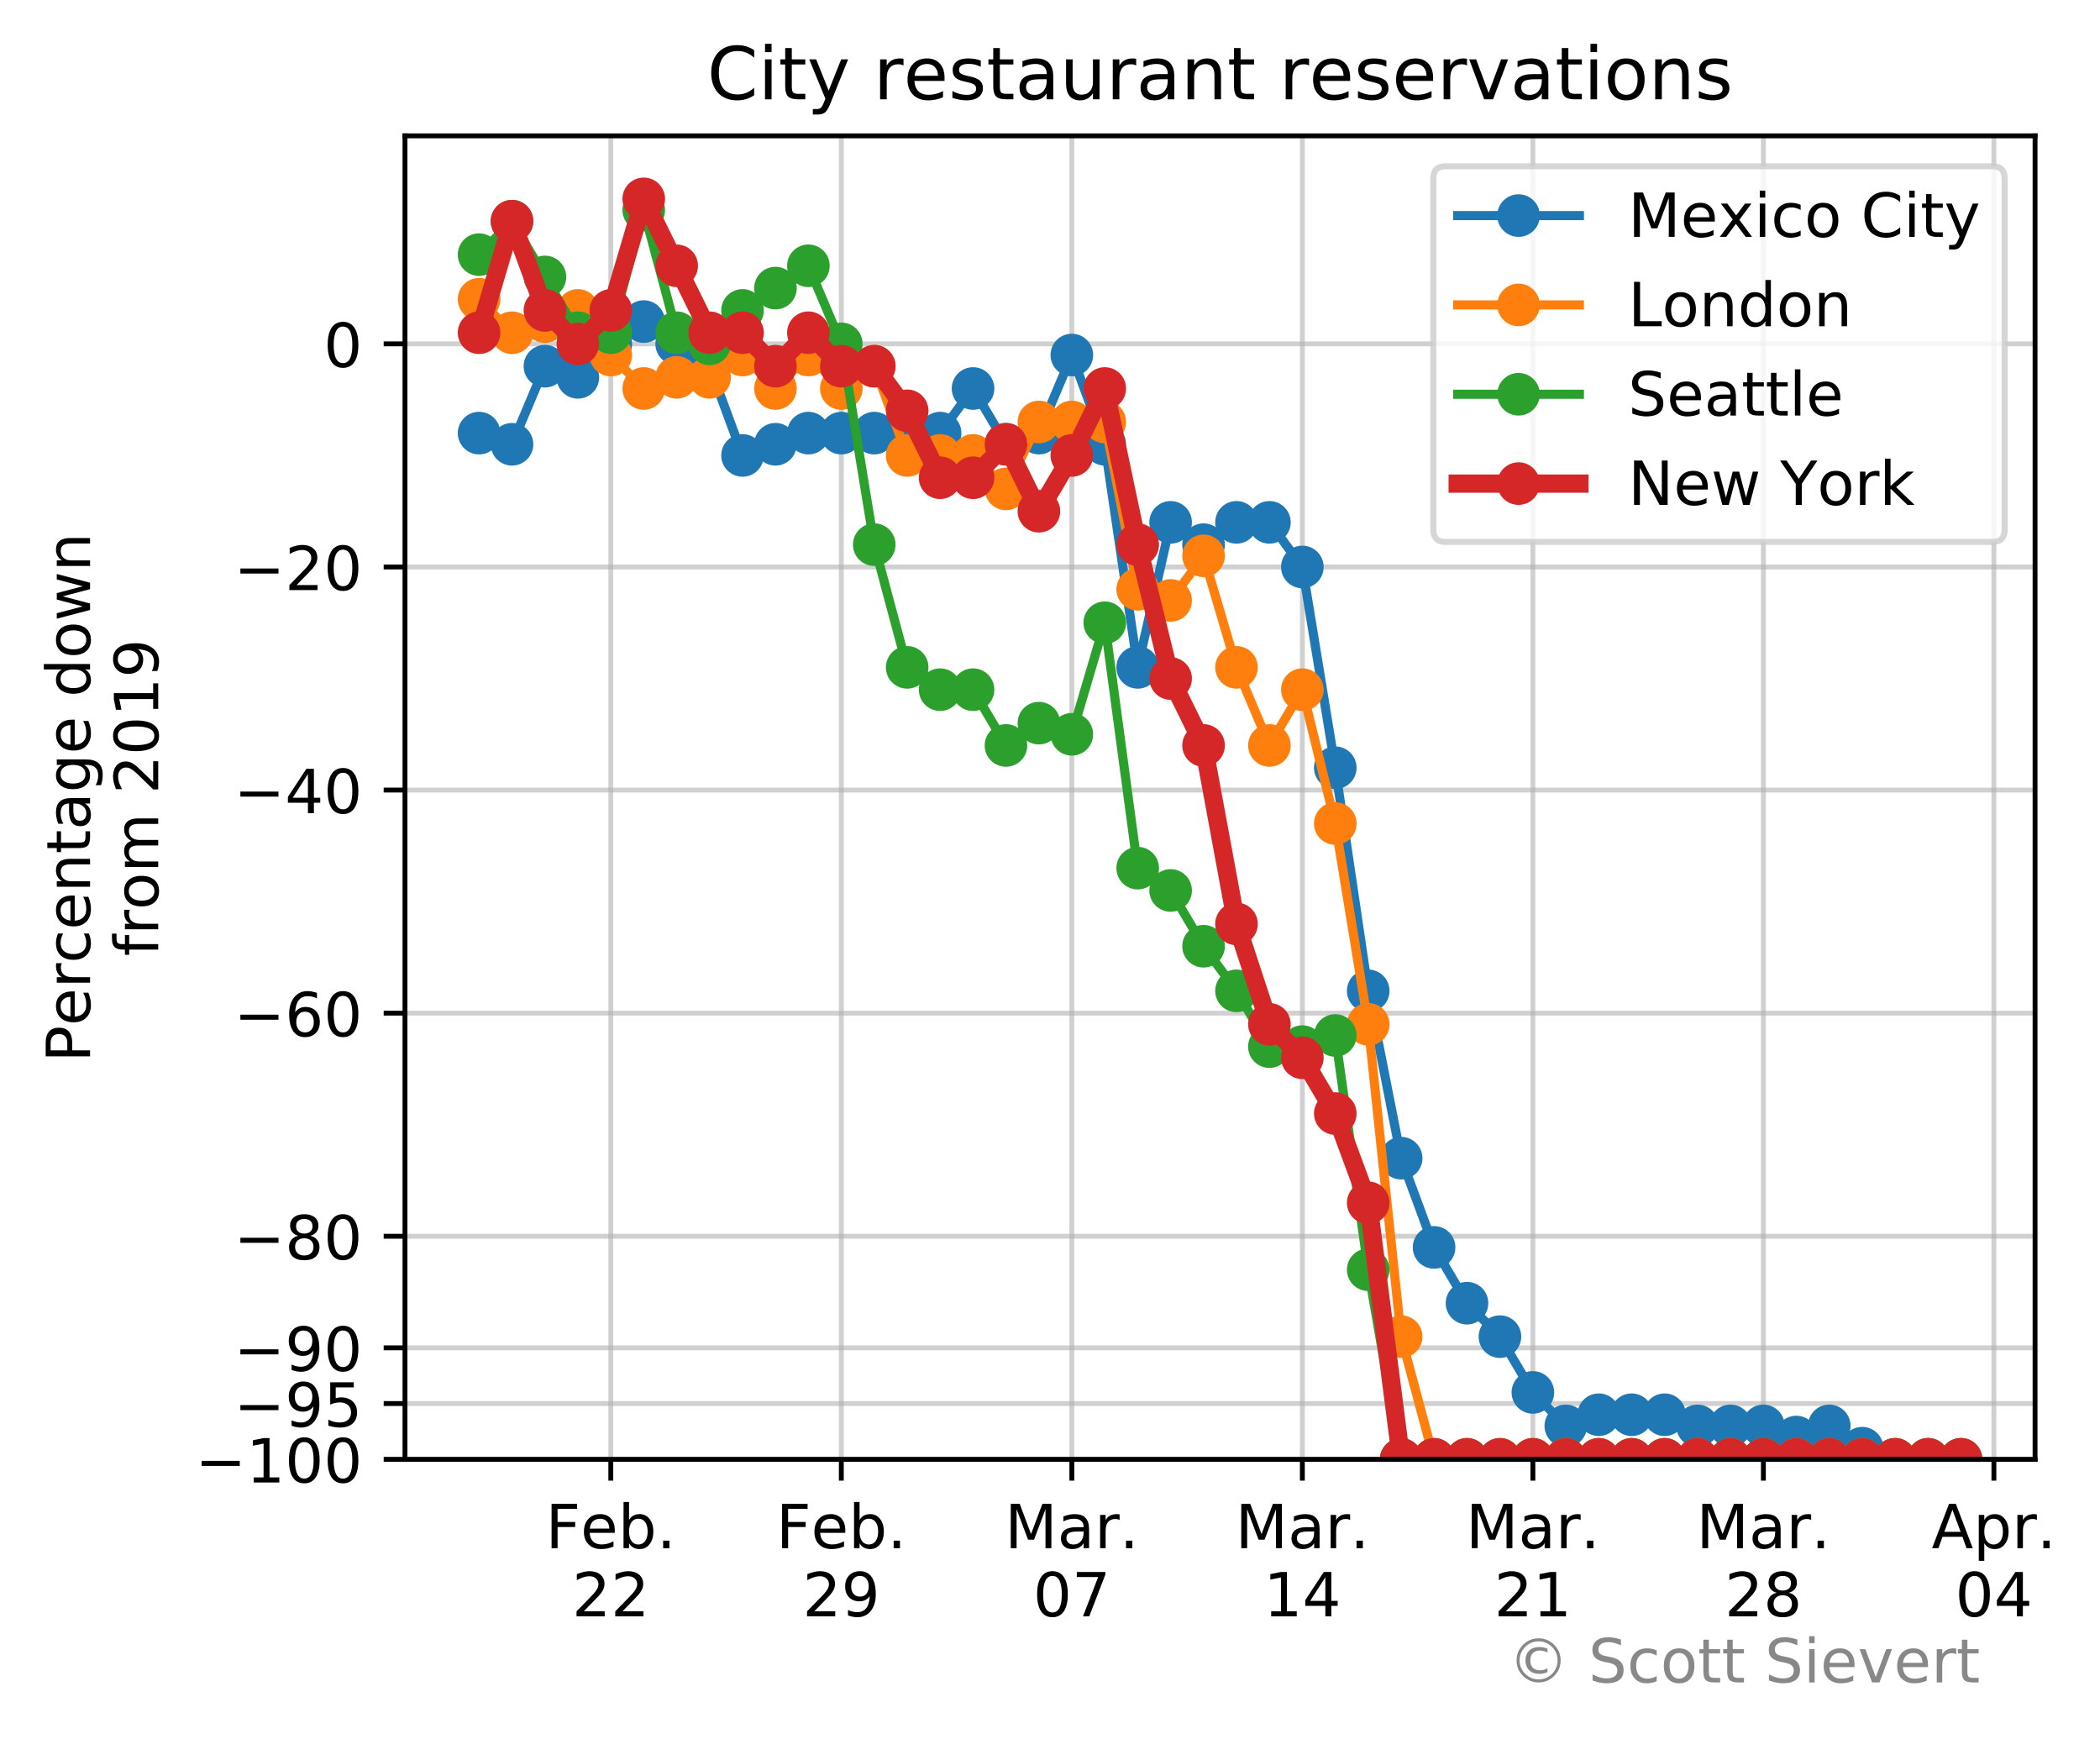 <?xml version="1.0" encoding="utf-8" standalone="no"?>
<!DOCTYPE svg PUBLIC "-//W3C//DTD SVG 1.1//EN"
  "http://www.w3.org/Graphics/SVG/1.1/DTD/svg11.dtd">
<!-- Created with matplotlib (https://matplotlib.org/) -->
<svg height="285.69pt" version="1.1" viewBox="0 0 345.052 285.69" width="345.052pt" xmlns="http://www.w3.org/2000/svg" xmlns:xlink="http://www.w3.org/1999/xlink">
 <defs>
  <style type="text/css">
*{stroke-linecap:butt;stroke-linejoin:round;}
  </style>
 </defs>
 <g id="figure_1">
  <g id="patch_1">
   <path d="M 0 285.69 
L 345.052 285.69 
L 345.052 0 
L 0 0 
z
" style="fill:#ffffff;"/>
  </g>
  <g id="axes_1">
   <g id="patch_2">
    <path d="M 66.543 239.758 
L 334.383 239.758 
L 334.383 22.318 
L 66.543 22.318 
z
" style="fill:#ffffff;"/>
   </g>
   <g id="matplotlib.axis_1">
    <g id="xtick_1">
     <g id="line2d_1">
      <path clip-path="url(#pa6d1e44bf0)" d="M 100.361 239.758 
L 100.361 22.318 
" style="fill:none;stroke:#b0b0b0;stroke-linecap:square;stroke-opacity:0.6;stroke-width:0.8;"/>
     </g>
     <g id="line2d_2">
      <defs>
       <path d="M 0 0 
L 0 3.5 
" id="m54f33da33b" style="stroke:#000000;stroke-width:0.8;"/>
      </defs>
      <g>
       <use style="stroke:#000000;stroke-width:0.8;" x="100.361" xlink:href="#m54f33da33b" y="239.758"/>
      </g>
     </g>
     <g id="text_1">
      <!-- Feb. -->
      <defs>
       <path d="M 9.812 72.906 
L 51.703 72.906 
L 51.703 64.594 
L 19.672 64.594 
L 19.672 43.109 
L 48.578 43.109 
L 48.578 34.812 
L 19.672 34.812 
L 19.672 0 
L 9.812 0 
z
" id="DejaVuSans-70"/>
       <path d="M 56.203 29.594 
L 56.203 25.203 
L 14.891 25.203 
Q 15.484 15.922 20.484 11.062 
Q 25.484 6.203 34.422 6.203 
Q 39.594 6.203 44.453 7.469 
Q 49.312 8.734 54.109 11.281 
L 54.109 2.781 
Q 49.266 0.734 44.188 -0.344 
Q 39.109 -1.422 33.891 -1.422 
Q 20.797 -1.422 13.156 6.188 
Q 5.516 13.812 5.516 26.812 
Q 5.516 40.234 12.766 48.109 
Q 20.016 56 32.328 56 
Q 43.359 56 49.781 48.891 
Q 56.203 41.797 56.203 29.594 
z
M 47.219 32.234 
Q 47.125 39.594 43.094 43.984 
Q 39.062 48.391 32.422 48.391 
Q 24.906 48.391 20.391 44.141 
Q 15.875 39.891 15.188 32.172 
z
" id="DejaVuSans-101"/>
       <path d="M 48.688 27.297 
Q 48.688 37.203 44.609 42.844 
Q 40.531 48.484 33.406 48.484 
Q 26.266 48.484 22.188 42.844 
Q 18.109 37.203 18.109 27.297 
Q 18.109 17.391 22.188 11.75 
Q 26.266 6.109 33.406 6.109 
Q 40.531 6.109 44.609 11.75 
Q 48.688 17.391 48.688 27.297 
z
M 18.109 46.391 
Q 20.953 51.266 25.266 53.625 
Q 29.594 56 35.594 56 
Q 45.562 56 51.781 48.094 
Q 58.016 40.188 58.016 27.297 
Q 58.016 14.406 51.781 6.484 
Q 45.562 -1.422 35.594 -1.422 
Q 29.594 -1.422 25.266 0.953 
Q 20.953 3.328 18.109 8.203 
L 18.109 0 
L 9.078 0 
L 9.078 75.984 
L 18.109 75.984 
z
" id="DejaVuSans-98"/>
       <path d="M 10.688 12.406 
L 21 12.406 
L 21 0 
L 10.688 0 
z
" id="DejaVuSans-46"/>
      </defs>
      <g transform="translate(89.65 254.357)scale(0.1 -0.1)">
       <use xlink:href="#DejaVuSans-70"/>
       <use x="57.441" xlink:href="#DejaVuSans-101"/>
       <use x="118.965" xlink:href="#DejaVuSans-98"/>
       <use x="182.441" xlink:href="#DejaVuSans-46"/>
      </g>
      <!-- 22 -->
      <defs>
       <path d="M 19.188 8.297 
L 53.609 8.297 
L 53.609 0 
L 7.328 0 
L 7.328 8.297 
Q 12.938 14.109 22.625 23.891 
Q 32.328 33.688 34.812 36.531 
Q 39.547 41.844 41.422 45.531 
Q 43.312 49.219 43.312 52.781 
Q 43.312 58.594 39.234 62.25 
Q 35.156 65.922 28.609 65.922 
Q 23.969 65.922 18.812 64.312 
Q 13.672 62.703 7.812 59.422 
L 7.812 69.391 
Q 13.766 71.781 18.938 73 
Q 24.125 74.219 28.422 74.219 
Q 39.75 74.219 46.484 68.547 
Q 53.219 62.891 53.219 53.422 
Q 53.219 48.922 51.531 44.891 
Q 49.859 40.875 45.406 35.406 
Q 44.188 33.984 37.641 27.219 
Q 31.109 20.453 19.188 8.297 
z
" id="DejaVuSans-50"/>
      </defs>
      <g transform="translate(93.999 265.554)scale(0.1 -0.1)">
       <use xlink:href="#DejaVuSans-50"/>
       <use x="63.623" xlink:href="#DejaVuSans-50"/>
      </g>
     </g>
    </g>
    <g id="xtick_2">
     <g id="line2d_3">
      <path clip-path="url(#pa6d1e44bf0)" d="M 138.238 239.758 
L 138.238 22.318 
" style="fill:none;stroke:#b0b0b0;stroke-linecap:square;stroke-opacity:0.6;stroke-width:0.8;"/>
     </g>
     <g id="line2d_4">
      <g>
       <use style="stroke:#000000;stroke-width:0.8;" x="138.238" xlink:href="#m54f33da33b" y="239.758"/>
      </g>
     </g>
     <g id="text_2">
      <!-- Feb. -->
      <g transform="translate(127.526 254.357)scale(0.1 -0.1)">
       <use xlink:href="#DejaVuSans-70"/>
       <use x="57.441" xlink:href="#DejaVuSans-101"/>
       <use x="118.965" xlink:href="#DejaVuSans-98"/>
       <use x="182.441" xlink:href="#DejaVuSans-46"/>
      </g>
      <!-- 29 -->
      <defs>
       <path d="M 10.984 1.516 
L 10.984 10.5 
Q 14.703 8.734 18.5 7.812 
Q 22.312 6.891 25.984 6.891 
Q 35.75 6.891 40.891 13.453 
Q 46.047 20.016 46.781 33.406 
Q 43.953 29.203 39.594 26.953 
Q 35.25 24.703 29.984 24.703 
Q 19.047 24.703 12.672 31.312 
Q 6.297 37.938 6.297 49.422 
Q 6.297 60.641 12.938 67.422 
Q 19.578 74.219 30.609 74.219 
Q 43.266 74.219 49.922 64.516 
Q 56.594 54.828 56.594 36.375 
Q 56.594 19.141 48.406 8.859 
Q 40.234 -1.422 26.422 -1.422 
Q 22.703 -1.422 18.891 -0.688 
Q 15.094 0.047 10.984 1.516 
z
M 30.609 32.422 
Q 37.25 32.422 41.125 36.953 
Q 45.016 41.5 45.016 49.422 
Q 45.016 57.281 41.125 61.844 
Q 37.25 66.406 30.609 66.406 
Q 23.969 66.406 20.094 61.844 
Q 16.219 57.281 16.219 49.422 
Q 16.219 41.5 20.094 36.953 
Q 23.969 32.422 30.609 32.422 
z
" id="DejaVuSans-57"/>
      </defs>
      <g transform="translate(131.875 265.554)scale(0.1 -0.1)">
       <use xlink:href="#DejaVuSans-50"/>
       <use x="63.623" xlink:href="#DejaVuSans-57"/>
      </g>
     </g>
    </g>
    <g id="xtick_3">
     <g id="line2d_5">
      <path clip-path="url(#pa6d1e44bf0)" d="M 176.114 239.758 
L 176.114 22.318 
" style="fill:none;stroke:#b0b0b0;stroke-linecap:square;stroke-opacity:0.6;stroke-width:0.8;"/>
     </g>
     <g id="line2d_6">
      <g>
       <use style="stroke:#000000;stroke-width:0.8;" x="176.114" xlink:href="#m54f33da33b" y="239.758"/>
      </g>
     </g>
     <g id="text_3">
      <!-- Mar. -->
      <defs>
       <path d="M 9.812 72.906 
L 24.516 72.906 
L 43.109 23.297 
L 61.812 72.906 
L 76.516 72.906 
L 76.516 0 
L 66.891 0 
L 66.891 64.016 
L 48.094 14.016 
L 38.188 14.016 
L 19.391 64.016 
L 19.391 0 
L 9.812 0 
z
" id="DejaVuSans-77"/>
       <path d="M 34.281 27.484 
Q 23.391 27.484 19.188 25 
Q 14.984 22.516 14.984 16.5 
Q 14.984 11.719 18.141 8.906 
Q 21.297 6.109 26.703 6.109 
Q 34.188 6.109 38.703 11.406 
Q 43.219 16.703 43.219 25.484 
L 43.219 27.484 
z
M 52.203 31.203 
L 52.203 0 
L 43.219 0 
L 43.219 8.297 
Q 40.141 3.328 35.547 0.953 
Q 30.953 -1.422 24.312 -1.422 
Q 15.922 -1.422 10.953 3.297 
Q 6 8.016 6 15.922 
Q 6 25.141 12.172 29.828 
Q 18.359 34.516 30.609 34.516 
L 43.219 34.516 
L 43.219 35.406 
Q 43.219 41.609 39.141 45 
Q 35.062 48.391 27.688 48.391 
Q 23 48.391 18.547 47.266 
Q 14.109 46.141 10.016 43.891 
L 10.016 52.203 
Q 14.938 54.109 19.578 55.047 
Q 24.219 56 28.609 56 
Q 40.484 56 46.344 49.844 
Q 52.203 43.703 52.203 31.203 
z
" id="DejaVuSans-97"/>
       <path d="M 41.109 46.297 
Q 39.594 47.172 37.812 47.578 
Q 36.031 48 33.891 48 
Q 26.266 48 22.188 43.047 
Q 18.109 38.094 18.109 28.812 
L 18.109 0 
L 9.078 0 
L 9.078 54.688 
L 18.109 54.688 
L 18.109 46.188 
Q 20.953 51.172 25.484 53.578 
Q 30.031 56 36.531 56 
Q 37.453 56 38.578 55.875 
Q 39.703 55.766 41.062 55.516 
z
" id="DejaVuSans-114"/>
      </defs>
      <g transform="translate(165.098 254.357)scale(0.1 -0.1)">
       <use xlink:href="#DejaVuSans-77"/>
       <use x="86.279" xlink:href="#DejaVuSans-97"/>
       <use x="147.559" xlink:href="#DejaVuSans-114"/>
       <use x="188.531" xlink:href="#DejaVuSans-46"/>
      </g>
      <!-- 07 -->
      <defs>
       <path d="M 31.781 66.406 
Q 24.172 66.406 20.328 58.906 
Q 16.5 51.422 16.5 36.375 
Q 16.5 21.391 20.328 13.891 
Q 24.172 6.391 31.781 6.391 
Q 39.453 6.391 43.281 13.891 
Q 47.125 21.391 47.125 36.375 
Q 47.125 51.422 43.281 58.906 
Q 39.453 66.406 31.781 66.406 
z
M 31.781 74.219 
Q 44.047 74.219 50.516 64.516 
Q 56.984 54.828 56.984 36.375 
Q 56.984 17.969 50.516 8.266 
Q 44.047 -1.422 31.781 -1.422 
Q 19.531 -1.422 13.062 8.266 
Q 6.594 17.969 6.594 36.375 
Q 6.594 54.828 13.062 64.516 
Q 19.531 74.219 31.781 74.219 
z
" id="DejaVuSans-48"/>
       <path d="M 8.203 72.906 
L 55.078 72.906 
L 55.078 68.703 
L 28.609 0 
L 18.312 0 
L 43.219 64.594 
L 8.203 64.594 
z
" id="DejaVuSans-55"/>
      </defs>
      <g transform="translate(169.752 265.554)scale(0.1 -0.1)">
       <use xlink:href="#DejaVuSans-48"/>
       <use x="63.623" xlink:href="#DejaVuSans-55"/>
      </g>
     </g>
    </g>
    <g id="xtick_4">
     <g id="line2d_7">
      <path clip-path="url(#pa6d1e44bf0)" d="M 213.99 239.758 
L 213.99 22.318 
" style="fill:none;stroke:#b0b0b0;stroke-linecap:square;stroke-opacity:0.6;stroke-width:0.8;"/>
     </g>
     <g id="line2d_8">
      <g>
       <use style="stroke:#000000;stroke-width:0.8;" x="213.99" xlink:href="#m54f33da33b" y="239.758"/>
      </g>
     </g>
     <g id="text_4">
      <!-- Mar. -->
      <g transform="translate(202.975 254.357)scale(0.1 -0.1)">
       <use xlink:href="#DejaVuSans-77"/>
       <use x="86.279" xlink:href="#DejaVuSans-97"/>
       <use x="147.559" xlink:href="#DejaVuSans-114"/>
       <use x="188.531" xlink:href="#DejaVuSans-46"/>
      </g>
      <!-- 14 -->
      <defs>
       <path d="M 12.406 8.297 
L 28.516 8.297 
L 28.516 63.922 
L 10.984 60.406 
L 10.984 69.391 
L 28.422 72.906 
L 38.281 72.906 
L 38.281 8.297 
L 54.391 8.297 
L 54.391 0 
L 12.406 0 
z
" id="DejaVuSans-49"/>
       <path d="M 37.797 64.312 
L 12.891 25.391 
L 37.797 25.391 
z
M 35.203 72.906 
L 47.609 72.906 
L 47.609 25.391 
L 58.016 25.391 
L 58.016 17.188 
L 47.609 17.188 
L 47.609 0 
L 37.797 0 
L 37.797 17.188 
L 4.891 17.188 
L 4.891 26.703 
z
" id="DejaVuSans-52"/>
      </defs>
      <g transform="translate(207.628 265.554)scale(0.1 -0.1)">
       <use xlink:href="#DejaVuSans-49"/>
       <use x="63.623" xlink:href="#DejaVuSans-52"/>
      </g>
     </g>
    </g>
    <g id="xtick_5">
     <g id="line2d_9">
      <path clip-path="url(#pa6d1e44bf0)" d="M 251.867 239.758 
L 251.867 22.318 
" style="fill:none;stroke:#b0b0b0;stroke-linecap:square;stroke-opacity:0.6;stroke-width:0.8;"/>
     </g>
     <g id="line2d_10">
      <g>
       <use style="stroke:#000000;stroke-width:0.8;" x="251.867" xlink:href="#m54f33da33b" y="239.758"/>
      </g>
     </g>
     <g id="text_5">
      <!-- Mar. -->
      <g transform="translate(240.851 254.357)scale(0.1 -0.1)">
       <use xlink:href="#DejaVuSans-77"/>
       <use x="86.279" xlink:href="#DejaVuSans-97"/>
       <use x="147.559" xlink:href="#DejaVuSans-114"/>
       <use x="188.531" xlink:href="#DejaVuSans-46"/>
      </g>
      <!-- 21 -->
      <g transform="translate(245.504 265.554)scale(0.1 -0.1)">
       <use xlink:href="#DejaVuSans-50"/>
       <use x="63.623" xlink:href="#DejaVuSans-49"/>
      </g>
     </g>
    </g>
    <g id="xtick_6">
     <g id="line2d_11">
      <path clip-path="url(#pa6d1e44bf0)" d="M 289.743 239.758 
L 289.743 22.318 
" style="fill:none;stroke:#b0b0b0;stroke-linecap:square;stroke-opacity:0.6;stroke-width:0.8;"/>
     </g>
     <g id="line2d_12">
      <g>
       <use style="stroke:#000000;stroke-width:0.8;" x="289.743" xlink:href="#m54f33da33b" y="239.758"/>
      </g>
     </g>
     <g id="text_6">
      <!-- Mar. -->
      <g transform="translate(278.728 254.357)scale(0.1 -0.1)">
       <use xlink:href="#DejaVuSans-77"/>
       <use x="86.279" xlink:href="#DejaVuSans-97"/>
       <use x="147.559" xlink:href="#DejaVuSans-114"/>
       <use x="188.531" xlink:href="#DejaVuSans-46"/>
      </g>
      <!-- 28 -->
      <defs>
       <path d="M 31.781 34.625 
Q 24.75 34.625 20.719 30.859 
Q 16.703 27.094 16.703 20.516 
Q 16.703 13.922 20.719 10.156 
Q 24.75 6.391 31.781 6.391 
Q 38.812 6.391 42.859 10.172 
Q 46.922 13.969 46.922 20.516 
Q 46.922 27.094 42.891 30.859 
Q 38.875 34.625 31.781 34.625 
z
M 21.922 38.812 
Q 15.578 40.375 12.031 44.719 
Q 8.5 49.078 8.5 55.328 
Q 8.5 64.062 14.719 69.141 
Q 20.953 74.219 31.781 74.219 
Q 42.672 74.219 48.875 69.141 
Q 55.078 64.062 55.078 55.328 
Q 55.078 49.078 51.531 44.719 
Q 48 40.375 41.703 38.812 
Q 48.828 37.156 52.797 32.312 
Q 56.781 27.484 56.781 20.516 
Q 56.781 9.906 50.312 4.234 
Q 43.844 -1.422 31.781 -1.422 
Q 19.734 -1.422 13.25 4.234 
Q 6.781 9.906 6.781 20.516 
Q 6.781 27.484 10.781 32.312 
Q 14.797 37.156 21.922 38.812 
z
M 18.312 54.391 
Q 18.312 48.734 21.844 45.562 
Q 25.391 42.391 31.781 42.391 
Q 38.141 42.391 41.719 45.562 
Q 45.312 48.734 45.312 54.391 
Q 45.312 60.062 41.719 63.234 
Q 38.141 66.406 31.781 66.406 
Q 25.391 66.406 21.844 63.234 
Q 18.312 60.062 18.312 54.391 
z
" id="DejaVuSans-56"/>
      </defs>
      <g transform="translate(283.381 265.554)scale(0.1 -0.1)">
       <use xlink:href="#DejaVuSans-50"/>
       <use x="63.623" xlink:href="#DejaVuSans-56"/>
      </g>
     </g>
    </g>
    <g id="xtick_7">
     <g id="line2d_13">
      <path clip-path="url(#pa6d1e44bf0)" d="M 327.619 239.758 
L 327.619 22.318 
" style="fill:none;stroke:#b0b0b0;stroke-linecap:square;stroke-opacity:0.6;stroke-width:0.8;"/>
     </g>
     <g id="line2d_14">
      <g>
       <use style="stroke:#000000;stroke-width:0.8;" x="327.619" xlink:href="#m54f33da33b" y="239.758"/>
      </g>
     </g>
     <g id="text_7">
      <!-- Apr. -->
      <defs>
       <path d="M 34.188 63.188 
L 20.797 26.906 
L 47.609 26.906 
z
M 28.609 72.906 
L 39.797 72.906 
L 67.578 0 
L 57.328 0 
L 50.688 18.703 
L 17.828 18.703 
L 11.188 0 
L 0.781 0 
z
" id="DejaVuSans-65"/>
       <path d="M 18.109 8.203 
L 18.109 -20.797 
L 9.078 -20.797 
L 9.078 54.688 
L 18.109 54.688 
L 18.109 46.391 
Q 20.953 51.266 25.266 53.625 
Q 29.594 56 35.594 56 
Q 45.562 56 51.781 48.094 
Q 58.016 40.188 58.016 27.297 
Q 58.016 14.406 51.781 6.484 
Q 45.562 -1.422 35.594 -1.422 
Q 29.594 -1.422 25.266 0.953 
Q 20.953 3.328 18.109 8.203 
z
M 48.688 27.297 
Q 48.688 37.203 44.609 42.844 
Q 40.531 48.484 33.406 48.484 
Q 26.266 48.484 22.188 42.844 
Q 18.109 37.203 18.109 27.297 
Q 18.109 17.391 22.188 11.75 
Q 26.266 6.109 33.406 6.109 
Q 40.531 6.109 44.609 11.75 
Q 48.688 17.391 48.688 27.297 
z
" id="DejaVuSans-112"/>
      </defs>
      <g transform="translate(317.387 254.357)scale(0.1 -0.1)">
       <use xlink:href="#DejaVuSans-65"/>
       <use x="68.408" xlink:href="#DejaVuSans-112"/>
       <use x="131.885" xlink:href="#DejaVuSans-114"/>
       <use x="172.857" xlink:href="#DejaVuSans-46"/>
      </g>
      <!-- 04 -->
      <g transform="translate(321.257 265.554)scale(0.1 -0.1)">
       <use xlink:href="#DejaVuSans-48"/>
       <use x="63.623" xlink:href="#DejaVuSans-52"/>
      </g>
     </g>
    </g>
   </g>
   <g id="matplotlib.axis_2">
    <g id="ytick_1">
     <g id="line2d_15">
      <path clip-path="url(#pa6d1e44bf0)" d="M 66.543 56.496 
L 334.383 56.496 
" style="fill:none;stroke:#b0b0b0;stroke-linecap:square;stroke-opacity:0.6;stroke-width:0.8;"/>
     </g>
     <g id="line2d_16">
      <defs>
       <path d="M 0 0 
L -3.5 0 
" id="m92f3b18c36" style="stroke:#000000;stroke-width:0.8;"/>
      </defs>
      <g>
       <use style="stroke:#000000;stroke-width:0.8;" x="66.543" xlink:href="#m92f3b18c36" y="56.496"/>
      </g>
     </g>
     <g id="text_8">
      <!-- 0 -->
      <g transform="translate(53.181 60.296)scale(0.1 -0.1)">
       <use xlink:href="#DejaVuSans-48"/>
      </g>
     </g>
    </g>
    <g id="ytick_2">
     <g id="line2d_17">
      <path clip-path="url(#pa6d1e44bf0)" d="M 66.543 93.149 
L 334.383 93.149 
" style="fill:none;stroke:#b0b0b0;stroke-linecap:square;stroke-opacity:0.6;stroke-width:0.8;"/>
     </g>
     <g id="line2d_18">
      <g>
       <use style="stroke:#000000;stroke-width:0.8;" x="66.543" xlink:href="#m92f3b18c36" y="93.149"/>
      </g>
     </g>
     <g id="text_9">
      <!-- −20 -->
      <defs>
       <path d="M 10.594 35.5 
L 73.188 35.5 
L 73.188 27.203 
L 10.594 27.203 
z
" id="DejaVuSans-8722"/>
      </defs>
      <g transform="translate(38.438 96.948)scale(0.1 -0.1)">
       <use xlink:href="#DejaVuSans-8722"/>
       <use x="83.789" xlink:href="#DejaVuSans-50"/>
       <use x="147.412" xlink:href="#DejaVuSans-48"/>
      </g>
     </g>
    </g>
    <g id="ytick_3">
     <g id="line2d_19">
      <path clip-path="url(#pa6d1e44bf0)" d="M 66.543 129.801 
L 334.383 129.801 
" style="fill:none;stroke:#b0b0b0;stroke-linecap:square;stroke-opacity:0.6;stroke-width:0.8;"/>
     </g>
     <g id="line2d_20">
      <g>
       <use style="stroke:#000000;stroke-width:0.8;" x="66.543" xlink:href="#m92f3b18c36" y="129.801"/>
      </g>
     </g>
     <g id="text_10">
      <!-- −40 -->
      <g transform="translate(38.438 133.6)scale(0.1 -0.1)">
       <use xlink:href="#DejaVuSans-8722"/>
       <use x="83.789" xlink:href="#DejaVuSans-52"/>
       <use x="147.412" xlink:href="#DejaVuSans-48"/>
      </g>
     </g>
    </g>
    <g id="ytick_4">
     <g id="line2d_21">
      <path clip-path="url(#pa6d1e44bf0)" d="M 66.543 166.453 
L 334.383 166.453 
" style="fill:none;stroke:#b0b0b0;stroke-linecap:square;stroke-opacity:0.6;stroke-width:0.8;"/>
     </g>
     <g id="line2d_22">
      <g>
       <use style="stroke:#000000;stroke-width:0.8;" x="66.543" xlink:href="#m92f3b18c36" y="166.453"/>
      </g>
     </g>
     <g id="text_11">
      <!-- −60 -->
      <defs>
       <path d="M 33.016 40.375 
Q 26.375 40.375 22.484 35.828 
Q 18.609 31.297 18.609 23.391 
Q 18.609 15.531 22.484 10.953 
Q 26.375 6.391 33.016 6.391 
Q 39.656 6.391 43.531 10.953 
Q 47.406 15.531 47.406 23.391 
Q 47.406 31.297 43.531 35.828 
Q 39.656 40.375 33.016 40.375 
z
M 52.594 71.297 
L 52.594 62.312 
Q 48.875 64.062 45.094 64.984 
Q 41.312 65.922 37.594 65.922 
Q 27.828 65.922 22.672 59.328 
Q 17.531 52.734 16.797 39.406 
Q 19.672 43.656 24.016 45.922 
Q 28.375 48.188 33.594 48.188 
Q 44.578 48.188 50.953 41.516 
Q 57.328 34.859 57.328 23.391 
Q 57.328 12.156 50.688 5.359 
Q 44.047 -1.422 33.016 -1.422 
Q 20.359 -1.422 13.672 8.266 
Q 6.984 17.969 6.984 36.375 
Q 6.984 53.656 15.188 63.938 
Q 23.391 74.219 37.203 74.219 
Q 40.922 74.219 44.703 73.484 
Q 48.484 72.75 52.594 71.297 
z
" id="DejaVuSans-54"/>
      </defs>
      <g transform="translate(38.438 170.253)scale(0.1 -0.1)">
       <use xlink:href="#DejaVuSans-8722"/>
       <use x="83.789" xlink:href="#DejaVuSans-54"/>
       <use x="147.412" xlink:href="#DejaVuSans-48"/>
      </g>
     </g>
    </g>
    <g id="ytick_5">
     <g id="line2d_23">
      <path clip-path="url(#pa6d1e44bf0)" d="M 66.543 203.106 
L 334.383 203.106 
" style="fill:none;stroke:#b0b0b0;stroke-linecap:square;stroke-opacity:0.6;stroke-width:0.8;"/>
     </g>
     <g id="line2d_24">
      <g>
       <use style="stroke:#000000;stroke-width:0.8;" x="66.543" xlink:href="#m92f3b18c36" y="203.106"/>
      </g>
     </g>
     <g id="text_12">
      <!-- −80 -->
      <g transform="translate(38.438 206.905)scale(0.1 -0.1)">
       <use xlink:href="#DejaVuSans-8722"/>
       <use x="83.789" xlink:href="#DejaVuSans-56"/>
       <use x="147.412" xlink:href="#DejaVuSans-48"/>
      </g>
     </g>
    </g>
    <g id="ytick_6">
     <g id="line2d_25">
      <path clip-path="url(#pa6d1e44bf0)" d="M 66.543 221.432 
L 334.383 221.432 
" style="fill:none;stroke:#b0b0b0;stroke-linecap:square;stroke-opacity:0.6;stroke-width:0.8;"/>
     </g>
     <g id="line2d_26">
      <g>
       <use style="stroke:#000000;stroke-width:0.8;" x="66.543" xlink:href="#m92f3b18c36" y="221.432"/>
      </g>
     </g>
     <g id="text_13">
      <!-- −90 -->
      <g transform="translate(38.438 225.231)scale(0.1 -0.1)">
       <use xlink:href="#DejaVuSans-8722"/>
       <use x="83.789" xlink:href="#DejaVuSans-57"/>
       <use x="147.412" xlink:href="#DejaVuSans-48"/>
      </g>
     </g>
    </g>
    <g id="ytick_7">
     <g id="line2d_27">
      <path clip-path="url(#pa6d1e44bf0)" d="M 66.543 230.595 
L 334.383 230.595 
" style="fill:none;stroke:#b0b0b0;stroke-linecap:square;stroke-opacity:0.6;stroke-width:0.8;"/>
     </g>
     <g id="line2d_28">
      <g>
       <use style="stroke:#000000;stroke-width:0.8;" x="66.543" xlink:href="#m92f3b18c36" y="230.595"/>
      </g>
     </g>
     <g id="text_14">
      <!-- −95 -->
      <defs>
       <path d="M 10.797 72.906 
L 49.516 72.906 
L 49.516 64.594 
L 19.828 64.594 
L 19.828 46.734 
Q 21.969 47.469 24.109 47.828 
Q 26.266 48.188 28.422 48.188 
Q 40.625 48.188 47.75 41.5 
Q 54.891 34.812 54.891 23.391 
Q 54.891 11.625 47.562 5.094 
Q 40.234 -1.422 26.906 -1.422 
Q 22.312 -1.422 17.547 -0.641 
Q 12.797 0.141 7.719 1.703 
L 7.719 11.625 
Q 12.109 9.234 16.797 8.062 
Q 21.484 6.891 26.703 6.891 
Q 35.156 6.891 40.078 11.328 
Q 45.016 15.766 45.016 23.391 
Q 45.016 31 40.078 35.438 
Q 35.156 39.891 26.703 39.891 
Q 22.75 39.891 18.812 39.016 
Q 14.891 38.141 10.797 36.281 
z
" id="DejaVuSans-53"/>
      </defs>
      <g transform="translate(38.438 234.394)scale(0.1 -0.1)">
       <use xlink:href="#DejaVuSans-8722"/>
       <use x="83.789" xlink:href="#DejaVuSans-57"/>
       <use x="147.412" xlink:href="#DejaVuSans-53"/>
      </g>
     </g>
    </g>
    <g id="ytick_8">
     <g id="line2d_29">
      <path clip-path="url(#pa6d1e44bf0)" d="M 66.543 239.758 
L 334.383 239.758 
" style="fill:none;stroke:#b0b0b0;stroke-linecap:square;stroke-opacity:0.6;stroke-width:0.8;"/>
     </g>
     <g id="line2d_30">
      <g>
       <use style="stroke:#000000;stroke-width:0.8;" x="66.543" xlink:href="#m92f3b18c36" y="239.758"/>
      </g>
     </g>
     <g id="text_15">
      <!-- −100 -->
      <g transform="translate(32.076 243.557)scale(0.1 -0.1)">
       <use xlink:href="#DejaVuSans-8722"/>
       <use x="83.789" xlink:href="#DejaVuSans-49"/>
       <use x="147.412" xlink:href="#DejaVuSans-48"/>
       <use x="211.035" xlink:href="#DejaVuSans-48"/>
      </g>
     </g>
    </g>
    <g id="text_16">
     <!-- Percentage down -->
     <defs>
      <path d="M 19.672 64.797 
L 19.672 37.406 
L 32.078 37.406 
Q 38.969 37.406 42.719 40.969 
Q 46.484 44.531 46.484 51.125 
Q 46.484 57.672 42.719 61.234 
Q 38.969 64.797 32.078 64.797 
z
M 9.812 72.906 
L 32.078 72.906 
Q 44.344 72.906 50.609 67.359 
Q 56.891 61.812 56.891 51.125 
Q 56.891 40.328 50.609 34.812 
Q 44.344 29.297 32.078 29.297 
L 19.672 29.297 
L 19.672 0 
L 9.812 0 
z
" id="DejaVuSans-80"/>
      <path d="M 48.781 52.594 
L 48.781 44.188 
Q 44.969 46.297 41.141 47.344 
Q 37.312 48.391 33.406 48.391 
Q 24.656 48.391 19.812 42.844 
Q 14.984 37.312 14.984 27.297 
Q 14.984 17.281 19.812 11.734 
Q 24.656 6.203 33.406 6.203 
Q 37.312 6.203 41.141 7.25 
Q 44.969 8.297 48.781 10.406 
L 48.781 2.094 
Q 45.016 0.344 40.984 -0.531 
Q 36.969 -1.422 32.422 -1.422 
Q 20.062 -1.422 12.781 6.344 
Q 5.516 14.109 5.516 27.297 
Q 5.516 40.672 12.859 48.328 
Q 20.219 56 33.016 56 
Q 37.156 56 41.109 55.141 
Q 45.062 54.297 48.781 52.594 
z
" id="DejaVuSans-99"/>
      <path d="M 54.891 33.016 
L 54.891 0 
L 45.906 0 
L 45.906 32.719 
Q 45.906 40.484 42.875 44.328 
Q 39.844 48.188 33.797 48.188 
Q 26.516 48.188 22.312 43.547 
Q 18.109 38.922 18.109 30.906 
L 18.109 0 
L 9.078 0 
L 9.078 54.688 
L 18.109 54.688 
L 18.109 46.188 
Q 21.344 51.125 25.703 53.562 
Q 30.078 56 35.797 56 
Q 45.219 56 50.047 50.172 
Q 54.891 44.344 54.891 33.016 
z
" id="DejaVuSans-110"/>
      <path d="M 18.312 70.219 
L 18.312 54.688 
L 36.812 54.688 
L 36.812 47.703 
L 18.312 47.703 
L 18.312 18.016 
Q 18.312 11.328 20.141 9.422 
Q 21.969 7.516 27.594 7.516 
L 36.812 7.516 
L 36.812 0 
L 27.594 0 
Q 17.188 0 13.234 3.875 
Q 9.281 7.766 9.281 18.016 
L 9.281 47.703 
L 2.688 47.703 
L 2.688 54.688 
L 9.281 54.688 
L 9.281 70.219 
z
" id="DejaVuSans-116"/>
      <path d="M 45.406 27.984 
Q 45.406 37.75 41.375 43.109 
Q 37.359 48.484 30.078 48.484 
Q 22.859 48.484 18.828 43.109 
Q 14.797 37.75 14.797 27.984 
Q 14.797 18.266 18.828 12.891 
Q 22.859 7.516 30.078 7.516 
Q 37.359 7.516 41.375 12.891 
Q 45.406 18.266 45.406 27.984 
z
M 54.391 6.781 
Q 54.391 -7.172 48.188 -13.984 
Q 42 -20.797 29.203 -20.797 
Q 24.469 -20.797 20.266 -20.094 
Q 16.062 -19.391 12.109 -17.922 
L 12.109 -9.188 
Q 16.062 -11.328 19.922 -12.344 
Q 23.781 -13.375 27.781 -13.375 
Q 36.625 -13.375 41.016 -8.766 
Q 45.406 -4.156 45.406 5.172 
L 45.406 9.625 
Q 42.625 4.781 38.281 2.391 
Q 33.938 0 27.875 0 
Q 17.828 0 11.672 7.656 
Q 5.516 15.328 5.516 27.984 
Q 5.516 40.672 11.672 48.328 
Q 17.828 56 27.875 56 
Q 33.938 56 38.281 53.609 
Q 42.625 51.219 45.406 46.391 
L 45.406 54.688 
L 54.391 54.688 
z
" id="DejaVuSans-103"/>
      <path id="DejaVuSans-32"/>
      <path d="M 45.406 46.391 
L 45.406 75.984 
L 54.391 75.984 
L 54.391 0 
L 45.406 0 
L 45.406 8.203 
Q 42.578 3.328 38.25 0.953 
Q 33.938 -1.422 27.875 -1.422 
Q 17.969 -1.422 11.734 6.484 
Q 5.516 14.406 5.516 27.297 
Q 5.516 40.188 11.734 48.094 
Q 17.969 56 27.875 56 
Q 33.938 56 38.25 53.625 
Q 42.578 51.266 45.406 46.391 
z
M 14.797 27.297 
Q 14.797 17.391 18.875 11.75 
Q 22.953 6.109 30.078 6.109 
Q 37.203 6.109 41.297 11.75 
Q 45.406 17.391 45.406 27.297 
Q 45.406 37.203 41.297 42.844 
Q 37.203 48.484 30.078 48.484 
Q 22.953 48.484 18.875 42.844 
Q 14.797 37.203 14.797 27.297 
z
" id="DejaVuSans-100"/>
      <path d="M 30.609 48.391 
Q 23.391 48.391 19.188 42.75 
Q 14.984 37.109 14.984 27.297 
Q 14.984 17.484 19.156 11.844 
Q 23.344 6.203 30.609 6.203 
Q 37.797 6.203 41.984 11.859 
Q 46.188 17.531 46.188 27.297 
Q 46.188 37.016 41.984 42.703 
Q 37.797 48.391 30.609 48.391 
z
M 30.609 56 
Q 42.328 56 49.016 48.375 
Q 55.719 40.766 55.719 27.297 
Q 55.719 13.875 49.016 6.219 
Q 42.328 -1.422 30.609 -1.422 
Q 18.844 -1.422 12.172 6.219 
Q 5.516 13.875 5.516 27.297 
Q 5.516 40.766 12.172 48.375 
Q 18.844 56 30.609 56 
z
" id="DejaVuSans-111"/>
      <path d="M 4.203 54.688 
L 13.188 54.688 
L 24.422 12.016 
L 35.594 54.688 
L 46.188 54.688 
L 57.422 12.016 
L 68.609 54.688 
L 77.594 54.688 
L 63.281 0 
L 52.688 0 
L 40.922 44.828 
L 29.109 0 
L 18.5 0 
z
" id="DejaVuSans-119"/>
     </defs>
     <g transform="translate(14.798 174.531)rotate(-90)scale(0.1 -0.1)">
      <use xlink:href="#DejaVuSans-80"/>
      <use x="60.256" xlink:href="#DejaVuSans-101"/>
      <use x="121.779" xlink:href="#DejaVuSans-114"/>
      <use x="162.861" xlink:href="#DejaVuSans-99"/>
      <use x="217.842" xlink:href="#DejaVuSans-101"/>
      <use x="279.365" xlink:href="#DejaVuSans-110"/>
      <use x="342.744" xlink:href="#DejaVuSans-116"/>
      <use x="381.953" xlink:href="#DejaVuSans-97"/>
      <use x="443.232" xlink:href="#DejaVuSans-103"/>
      <use x="506.709" xlink:href="#DejaVuSans-101"/>
      <use x="568.232" xlink:href="#DejaVuSans-32"/>
      <use x="600.02" xlink:href="#DejaVuSans-100"/>
      <use x="663.496" xlink:href="#DejaVuSans-111"/>
      <use x="724.678" xlink:href="#DejaVuSans-119"/>
      <use x="806.465" xlink:href="#DejaVuSans-110"/>
     </g>
     <!-- from 2019 -->
     <defs>
      <path d="M 37.109 75.984 
L 37.109 68.5 
L 28.516 68.5 
Q 23.688 68.5 21.797 66.547 
Q 19.922 64.594 19.922 59.516 
L 19.922 54.688 
L 34.719 54.688 
L 34.719 47.703 
L 19.922 47.703 
L 19.922 0 
L 10.891 0 
L 10.891 47.703 
L 2.297 47.703 
L 2.297 54.688 
L 10.891 54.688 
L 10.891 58.5 
Q 10.891 67.625 15.141 71.797 
Q 19.391 75.984 28.609 75.984 
z
" id="DejaVuSans-102"/>
      <path d="M 52 44.188 
Q 55.375 50.25 60.062 53.125 
Q 64.75 56 71.094 56 
Q 79.641 56 84.281 50.016 
Q 88.922 44.047 88.922 33.016 
L 88.922 0 
L 79.891 0 
L 79.891 32.719 
Q 79.891 40.578 77.094 44.375 
Q 74.312 48.188 68.609 48.188 
Q 61.625 48.188 57.562 43.547 
Q 53.516 38.922 53.516 30.906 
L 53.516 0 
L 44.484 0 
L 44.484 32.719 
Q 44.484 40.625 41.703 44.406 
Q 38.922 48.188 33.109 48.188 
Q 26.219 48.188 22.156 43.531 
Q 18.109 38.875 18.109 30.906 
L 18.109 0 
L 9.078 0 
L 9.078 54.688 
L 18.109 54.688 
L 18.109 46.188 
Q 21.188 51.219 25.484 53.609 
Q 29.781 56 35.688 56 
Q 41.656 56 45.828 52.969 
Q 50 49.953 52 44.188 
z
" id="DejaVuSans-109"/>
     </defs>
     <g transform="translate(25.996 157.096)rotate(-90)scale(0.1 -0.1)">
      <use xlink:href="#DejaVuSans-102"/>
      <use x="35.205" xlink:href="#DejaVuSans-114"/>
      <use x="76.287" xlink:href="#DejaVuSans-111"/>
      <use x="137.469" xlink:href="#DejaVuSans-109"/>
      <use x="234.881" xlink:href="#DejaVuSans-32"/>
      <use x="266.668" xlink:href="#DejaVuSans-50"/>
      <use x="330.291" xlink:href="#DejaVuSans-48"/>
      <use x="393.914" xlink:href="#DejaVuSans-49"/>
      <use x="457.537" xlink:href="#DejaVuSans-57"/>
     </g>
    </g>
   </g>
   <g id="line2d_31">
    <path clip-path="url(#pa6d1e44bf0)" d="M 78.718 71.157 
L 84.129 72.99 
L 89.539 60.162 
L 94.95 61.994 
L 100.361 56.496 
L 105.772 52.831 
L 111.183 56.496 
L 116.594 60.162 
L 122.005 74.823 
L 127.416 72.99 
L 132.827 71.157 
L 138.238 71.157 
L 143.649 71.157 
L 149.059 71.157 
L 154.47 71.157 
L 159.881 63.827 
L 165.292 72.99 
L 170.703 71.157 
L 176.114 58.329 
L 181.525 72.99 
L 186.936 109.642 
L 192.347 85.818 
L 197.758 89.484 
L 203.169 85.818 
L 208.579 85.818 
L 213.99 93.149 
L 219.401 126.136 
L 224.812 162.788 
L 230.223 190.277 
L 235.634 204.938 
L 241.045 214.101 
L 246.456 219.599 
L 251.867 228.762 
L 257.278 234.26 
L 262.689 232.428 
L 268.099 232.428 
L 273.51 232.428 
L 278.921 234.26 
L 284.332 234.26 
L 289.743 234.26 
L 295.154 236.093 
L 300.565 234.26 
L 305.976 237.926 
L 311.387 239.758 
L 316.798 239.758 
L 322.209 239.758 
" style="fill:none;stroke:#1f77b4;stroke-linecap:square;stroke-width:1.5;"/>
    <defs>
     <path d="M 0 3 
C 0.796 3 1.559 2.684 2.121 2.121 
C 2.684 1.559 3 0.796 3 0 
C 3 -0.796 2.684 -1.559 2.121 -2.121 
C 1.559 -2.684 0.796 -3 0 -3 
C -0.796 -3 -1.559 -2.684 -2.121 -2.121 
C -2.684 -1.559 -3 -0.796 -3 0 
C -3 0.796 -2.684 1.559 -2.121 2.121 
C -1.559 2.684 -0.796 3 0 3 
z
" id="mc8278e075d" style="stroke:#1f77b4;"/>
    </defs>
    <g clip-path="url(#pa6d1e44bf0)">
     <use style="fill:#1f77b4;stroke:#1f77b4;" x="78.718" xlink:href="#mc8278e075d" y="71.157"/>
     <use style="fill:#1f77b4;stroke:#1f77b4;" x="84.129" xlink:href="#mc8278e075d" y="72.99"/>
     <use style="fill:#1f77b4;stroke:#1f77b4;" x="89.539" xlink:href="#mc8278e075d" y="60.162"/>
     <use style="fill:#1f77b4;stroke:#1f77b4;" x="94.95" xlink:href="#mc8278e075d" y="61.994"/>
     <use style="fill:#1f77b4;stroke:#1f77b4;" x="100.361" xlink:href="#mc8278e075d" y="56.496"/>
     <use style="fill:#1f77b4;stroke:#1f77b4;" x="105.772" xlink:href="#mc8278e075d" y="52.831"/>
     <use style="fill:#1f77b4;stroke:#1f77b4;" x="111.183" xlink:href="#mc8278e075d" y="56.496"/>
     <use style="fill:#1f77b4;stroke:#1f77b4;" x="116.594" xlink:href="#mc8278e075d" y="60.162"/>
     <use style="fill:#1f77b4;stroke:#1f77b4;" x="122.005" xlink:href="#mc8278e075d" y="74.823"/>
     <use style="fill:#1f77b4;stroke:#1f77b4;" x="127.416" xlink:href="#mc8278e075d" y="72.99"/>
     <use style="fill:#1f77b4;stroke:#1f77b4;" x="132.827" xlink:href="#mc8278e075d" y="71.157"/>
     <use style="fill:#1f77b4;stroke:#1f77b4;" x="138.238" xlink:href="#mc8278e075d" y="71.157"/>
     <use style="fill:#1f77b4;stroke:#1f77b4;" x="143.649" xlink:href="#mc8278e075d" y="71.157"/>
     <use style="fill:#1f77b4;stroke:#1f77b4;" x="149.059" xlink:href="#mc8278e075d" y="71.157"/>
     <use style="fill:#1f77b4;stroke:#1f77b4;" x="154.47" xlink:href="#mc8278e075d" y="71.157"/>
     <use style="fill:#1f77b4;stroke:#1f77b4;" x="159.881" xlink:href="#mc8278e075d" y="63.827"/>
     <use style="fill:#1f77b4;stroke:#1f77b4;" x="165.292" xlink:href="#mc8278e075d" y="72.99"/>
     <use style="fill:#1f77b4;stroke:#1f77b4;" x="170.703" xlink:href="#mc8278e075d" y="71.157"/>
     <use style="fill:#1f77b4;stroke:#1f77b4;" x="176.114" xlink:href="#mc8278e075d" y="58.329"/>
     <use style="fill:#1f77b4;stroke:#1f77b4;" x="181.525" xlink:href="#mc8278e075d" y="72.99"/>
     <use style="fill:#1f77b4;stroke:#1f77b4;" x="186.936" xlink:href="#mc8278e075d" y="109.642"/>
     <use style="fill:#1f77b4;stroke:#1f77b4;" x="192.347" xlink:href="#mc8278e075d" y="85.818"/>
     <use style="fill:#1f77b4;stroke:#1f77b4;" x="197.758" xlink:href="#mc8278e075d" y="89.484"/>
     <use style="fill:#1f77b4;stroke:#1f77b4;" x="203.169" xlink:href="#mc8278e075d" y="85.818"/>
     <use style="fill:#1f77b4;stroke:#1f77b4;" x="208.579" xlink:href="#mc8278e075d" y="85.818"/>
     <use style="fill:#1f77b4;stroke:#1f77b4;" x="213.99" xlink:href="#mc8278e075d" y="93.149"/>
     <use style="fill:#1f77b4;stroke:#1f77b4;" x="219.401" xlink:href="#mc8278e075d" y="126.136"/>
     <use style="fill:#1f77b4;stroke:#1f77b4;" x="224.812" xlink:href="#mc8278e075d" y="162.788"/>
     <use style="fill:#1f77b4;stroke:#1f77b4;" x="230.223" xlink:href="#mc8278e075d" y="190.277"/>
     <use style="fill:#1f77b4;stroke:#1f77b4;" x="235.634" xlink:href="#mc8278e075d" y="204.938"/>
     <use style="fill:#1f77b4;stroke:#1f77b4;" x="241.045" xlink:href="#mc8278e075d" y="214.101"/>
     <use style="fill:#1f77b4;stroke:#1f77b4;" x="246.456" xlink:href="#mc8278e075d" y="219.599"/>
     <use style="fill:#1f77b4;stroke:#1f77b4;" x="251.867" xlink:href="#mc8278e075d" y="228.762"/>
     <use style="fill:#1f77b4;stroke:#1f77b4;" x="257.278" xlink:href="#mc8278e075d" y="234.26"/>
     <use style="fill:#1f77b4;stroke:#1f77b4;" x="262.689" xlink:href="#mc8278e075d" y="232.428"/>
     <use style="fill:#1f77b4;stroke:#1f77b4;" x="268.099" xlink:href="#mc8278e075d" y="232.428"/>
     <use style="fill:#1f77b4;stroke:#1f77b4;" x="273.51" xlink:href="#mc8278e075d" y="232.428"/>
     <use style="fill:#1f77b4;stroke:#1f77b4;" x="278.921" xlink:href="#mc8278e075d" y="234.26"/>
     <use style="fill:#1f77b4;stroke:#1f77b4;" x="284.332" xlink:href="#mc8278e075d" y="234.26"/>
     <use style="fill:#1f77b4;stroke:#1f77b4;" x="289.743" xlink:href="#mc8278e075d" y="234.26"/>
     <use style="fill:#1f77b4;stroke:#1f77b4;" x="295.154" xlink:href="#mc8278e075d" y="236.093"/>
     <use style="fill:#1f77b4;stroke:#1f77b4;" x="300.565" xlink:href="#mc8278e075d" y="234.26"/>
     <use style="fill:#1f77b4;stroke:#1f77b4;" x="305.976" xlink:href="#mc8278e075d" y="237.926"/>
     <use style="fill:#1f77b4;stroke:#1f77b4;" x="311.387" xlink:href="#mc8278e075d" y="239.758"/>
     <use style="fill:#1f77b4;stroke:#1f77b4;" x="316.798" xlink:href="#mc8278e075d" y="239.758"/>
     <use style="fill:#1f77b4;stroke:#1f77b4;" x="322.209" xlink:href="#mc8278e075d" y="239.758"/>
    </g>
   </g>
   <g id="line2d_32">
    <path clip-path="url(#pa6d1e44bf0)" d="M 78.718 49.166 
L 84.129 54.664 
L 89.539 52.831 
L 94.95 50.999 
L 100.361 58.329 
L 105.772 63.827 
L 111.183 61.994 
L 116.594 61.994 
L 122.005 58.329 
L 127.416 63.827 
L 132.827 58.329 
L 138.238 63.827 
L 143.649 60.162 
L 149.059 74.823 
L 154.47 74.823 
L 159.881 74.823 
L 165.292 80.32 
L 170.703 69.325 
L 176.114 69.325 
L 181.525 69.325 
L 186.936 96.814 
L 192.347 98.647 
L 197.758 91.316 
L 203.169 109.642 
L 208.579 122.471 
L 213.99 113.308 
L 219.401 135.299 
L 224.812 168.286 
L 230.223 219.599 
L 235.634 239.758 
L 241.045 239.758 
L 246.456 239.758 
L 251.867 239.758 
L 257.278 239.758 
L 262.689 239.758 
L 268.099 239.758 
L 273.51 239.758 
L 278.921 239.758 
L 284.332 239.758 
L 289.743 239.758 
L 295.154 239.758 
L 300.565 239.758 
L 305.976 239.758 
L 311.387 239.758 
L 316.798 239.758 
L 322.209 239.758 
" style="fill:none;stroke:#ff7f0e;stroke-linecap:square;stroke-width:1.5;"/>
    <defs>
     <path d="M 0 3 
C 0.796 3 1.559 2.684 2.121 2.121 
C 2.684 1.559 3 0.796 3 0 
C 3 -0.796 2.684 -1.559 2.121 -2.121 
C 1.559 -2.684 0.796 -3 0 -3 
C -0.796 -3 -1.559 -2.684 -2.121 -2.121 
C -2.684 -1.559 -3 -0.796 -3 0 
C -3 0.796 -2.684 1.559 -2.121 2.121 
C -1.559 2.684 -0.796 3 0 3 
z
" id="m952314e23b" style="stroke:#ff7f0e;"/>
    </defs>
    <g clip-path="url(#pa6d1e44bf0)">
     <use style="fill:#ff7f0e;stroke:#ff7f0e;" x="78.718" xlink:href="#m952314e23b" y="49.166"/>
     <use style="fill:#ff7f0e;stroke:#ff7f0e;" x="84.129" xlink:href="#m952314e23b" y="54.664"/>
     <use style="fill:#ff7f0e;stroke:#ff7f0e;" x="89.539" xlink:href="#m952314e23b" y="52.831"/>
     <use style="fill:#ff7f0e;stroke:#ff7f0e;" x="94.95" xlink:href="#m952314e23b" y="50.999"/>
     <use style="fill:#ff7f0e;stroke:#ff7f0e;" x="100.361" xlink:href="#m952314e23b" y="58.329"/>
     <use style="fill:#ff7f0e;stroke:#ff7f0e;" x="105.772" xlink:href="#m952314e23b" y="63.827"/>
     <use style="fill:#ff7f0e;stroke:#ff7f0e;" x="111.183" xlink:href="#m952314e23b" y="61.994"/>
     <use style="fill:#ff7f0e;stroke:#ff7f0e;" x="116.594" xlink:href="#m952314e23b" y="61.994"/>
     <use style="fill:#ff7f0e;stroke:#ff7f0e;" x="122.005" xlink:href="#m952314e23b" y="58.329"/>
     <use style="fill:#ff7f0e;stroke:#ff7f0e;" x="127.416" xlink:href="#m952314e23b" y="63.827"/>
     <use style="fill:#ff7f0e;stroke:#ff7f0e;" x="132.827" xlink:href="#m952314e23b" y="58.329"/>
     <use style="fill:#ff7f0e;stroke:#ff7f0e;" x="138.238" xlink:href="#m952314e23b" y="63.827"/>
     <use style="fill:#ff7f0e;stroke:#ff7f0e;" x="143.649" xlink:href="#m952314e23b" y="60.162"/>
     <use style="fill:#ff7f0e;stroke:#ff7f0e;" x="149.059" xlink:href="#m952314e23b" y="74.823"/>
     <use style="fill:#ff7f0e;stroke:#ff7f0e;" x="154.47" xlink:href="#m952314e23b" y="74.823"/>
     <use style="fill:#ff7f0e;stroke:#ff7f0e;" x="159.881" xlink:href="#m952314e23b" y="74.823"/>
     <use style="fill:#ff7f0e;stroke:#ff7f0e;" x="165.292" xlink:href="#m952314e23b" y="80.32"/>
     <use style="fill:#ff7f0e;stroke:#ff7f0e;" x="170.703" xlink:href="#m952314e23b" y="69.325"/>
     <use style="fill:#ff7f0e;stroke:#ff7f0e;" x="176.114" xlink:href="#m952314e23b" y="69.325"/>
     <use style="fill:#ff7f0e;stroke:#ff7f0e;" x="181.525" xlink:href="#m952314e23b" y="69.325"/>
     <use style="fill:#ff7f0e;stroke:#ff7f0e;" x="186.936" xlink:href="#m952314e23b" y="96.814"/>
     <use style="fill:#ff7f0e;stroke:#ff7f0e;" x="192.347" xlink:href="#m952314e23b" y="98.647"/>
     <use style="fill:#ff7f0e;stroke:#ff7f0e;" x="197.758" xlink:href="#m952314e23b" y="91.316"/>
     <use style="fill:#ff7f0e;stroke:#ff7f0e;" x="203.169" xlink:href="#m952314e23b" y="109.642"/>
     <use style="fill:#ff7f0e;stroke:#ff7f0e;" x="208.579" xlink:href="#m952314e23b" y="122.471"/>
     <use style="fill:#ff7f0e;stroke:#ff7f0e;" x="213.99" xlink:href="#m952314e23b" y="113.308"/>
     <use style="fill:#ff7f0e;stroke:#ff7f0e;" x="219.401" xlink:href="#m952314e23b" y="135.299"/>
     <use style="fill:#ff7f0e;stroke:#ff7f0e;" x="224.812" xlink:href="#m952314e23b" y="168.286"/>
     <use style="fill:#ff7f0e;stroke:#ff7f0e;" x="230.223" xlink:href="#m952314e23b" y="219.599"/>
     <use style="fill:#ff7f0e;stroke:#ff7f0e;" x="235.634" xlink:href="#m952314e23b" y="239.758"/>
     <use style="fill:#ff7f0e;stroke:#ff7f0e;" x="241.045" xlink:href="#m952314e23b" y="239.758"/>
     <use style="fill:#ff7f0e;stroke:#ff7f0e;" x="246.456" xlink:href="#m952314e23b" y="239.758"/>
     <use style="fill:#ff7f0e;stroke:#ff7f0e;" x="251.867" xlink:href="#m952314e23b" y="239.758"/>
     <use style="fill:#ff7f0e;stroke:#ff7f0e;" x="257.278" xlink:href="#m952314e23b" y="239.758"/>
     <use style="fill:#ff7f0e;stroke:#ff7f0e;" x="262.689" xlink:href="#m952314e23b" y="239.758"/>
     <use style="fill:#ff7f0e;stroke:#ff7f0e;" x="268.099" xlink:href="#m952314e23b" y="239.758"/>
     <use style="fill:#ff7f0e;stroke:#ff7f0e;" x="273.51" xlink:href="#m952314e23b" y="239.758"/>
     <use style="fill:#ff7f0e;stroke:#ff7f0e;" x="278.921" xlink:href="#m952314e23b" y="239.758"/>
     <use style="fill:#ff7f0e;stroke:#ff7f0e;" x="284.332" xlink:href="#m952314e23b" y="239.758"/>
     <use style="fill:#ff7f0e;stroke:#ff7f0e;" x="289.743" xlink:href="#m952314e23b" y="239.758"/>
     <use style="fill:#ff7f0e;stroke:#ff7f0e;" x="295.154" xlink:href="#m952314e23b" y="239.758"/>
     <use style="fill:#ff7f0e;stroke:#ff7f0e;" x="300.565" xlink:href="#m952314e23b" y="239.758"/>
     <use style="fill:#ff7f0e;stroke:#ff7f0e;" x="305.976" xlink:href="#m952314e23b" y="239.758"/>
     <use style="fill:#ff7f0e;stroke:#ff7f0e;" x="311.387" xlink:href="#m952314e23b" y="239.758"/>
     <use style="fill:#ff7f0e;stroke:#ff7f0e;" x="316.798" xlink:href="#m952314e23b" y="239.758"/>
     <use style="fill:#ff7f0e;stroke:#ff7f0e;" x="322.209" xlink:href="#m952314e23b" y="239.758"/>
    </g>
   </g>
   <g id="line2d_33">
    <path clip-path="url(#pa6d1e44bf0)" d="M 78.718 41.835 
L 84.129 36.338 
L 89.539 45.501 
L 94.95 54.664 
L 100.361 54.664 
L 105.772 34.505 
L 111.183 54.664 
L 116.594 56.496 
L 122.005 50.999 
L 127.416 47.333 
L 132.827 43.668 
L 138.238 56.496 
L 143.649 89.484 
L 149.059 109.642 
L 154.47 113.308 
L 159.881 113.308 
L 165.292 122.471 
L 170.703 118.805 
L 176.114 120.638 
L 181.525 102.312 
L 186.936 142.629 
L 192.347 146.295 
L 197.758 155.458 
L 203.169 162.788 
L 208.579 171.951 
L 213.99 171.951 
L 219.401 170.119 
L 224.812 208.604 
L 230.223 239.758 
L 235.634 239.758 
L 241.045 239.758 
L 246.456 239.758 
L 251.867 239.758 
L 257.278 239.758 
L 262.689 239.758 
L 268.099 239.758 
L 273.51 239.758 
L 278.921 239.758 
L 284.332 239.758 
L 289.743 239.758 
L 295.154 239.758 
L 300.565 239.758 
L 305.976 239.758 
L 311.387 239.758 
L 316.798 239.758 
L 322.209 239.758 
" style="fill:none;stroke:#2ca02c;stroke-linecap:square;stroke-width:1.5;"/>
    <defs>
     <path d="M 0 3 
C 0.796 3 1.559 2.684 2.121 2.121 
C 2.684 1.559 3 0.796 3 0 
C 3 -0.796 2.684 -1.559 2.121 -2.121 
C 1.559 -2.684 0.796 -3 0 -3 
C -0.796 -3 -1.559 -2.684 -2.121 -2.121 
C -2.684 -1.559 -3 -0.796 -3 0 
C -3 0.796 -2.684 1.559 -2.121 2.121 
C -1.559 2.684 -0.796 3 0 3 
z
" id="mf2abf24956" style="stroke:#2ca02c;"/>
    </defs>
    <g clip-path="url(#pa6d1e44bf0)">
     <use style="fill:#2ca02c;stroke:#2ca02c;" x="78.718" xlink:href="#mf2abf24956" y="41.835"/>
     <use style="fill:#2ca02c;stroke:#2ca02c;" x="84.129" xlink:href="#mf2abf24956" y="36.338"/>
     <use style="fill:#2ca02c;stroke:#2ca02c;" x="89.539" xlink:href="#mf2abf24956" y="45.501"/>
     <use style="fill:#2ca02c;stroke:#2ca02c;" x="94.95" xlink:href="#mf2abf24956" y="54.664"/>
     <use style="fill:#2ca02c;stroke:#2ca02c;" x="100.361" xlink:href="#mf2abf24956" y="54.664"/>
     <use style="fill:#2ca02c;stroke:#2ca02c;" x="105.772" xlink:href="#mf2abf24956" y="34.505"/>
     <use style="fill:#2ca02c;stroke:#2ca02c;" x="111.183" xlink:href="#mf2abf24956" y="54.664"/>
     <use style="fill:#2ca02c;stroke:#2ca02c;" x="116.594" xlink:href="#mf2abf24956" y="56.496"/>
     <use style="fill:#2ca02c;stroke:#2ca02c;" x="122.005" xlink:href="#mf2abf24956" y="50.999"/>
     <use style="fill:#2ca02c;stroke:#2ca02c;" x="127.416" xlink:href="#mf2abf24956" y="47.333"/>
     <use style="fill:#2ca02c;stroke:#2ca02c;" x="132.827" xlink:href="#mf2abf24956" y="43.668"/>
     <use style="fill:#2ca02c;stroke:#2ca02c;" x="138.238" xlink:href="#mf2abf24956" y="56.496"/>
     <use style="fill:#2ca02c;stroke:#2ca02c;" x="143.649" xlink:href="#mf2abf24956" y="89.484"/>
     <use style="fill:#2ca02c;stroke:#2ca02c;" x="149.059" xlink:href="#mf2abf24956" y="109.642"/>
     <use style="fill:#2ca02c;stroke:#2ca02c;" x="154.47" xlink:href="#mf2abf24956" y="113.308"/>
     <use style="fill:#2ca02c;stroke:#2ca02c;" x="159.881" xlink:href="#mf2abf24956" y="113.308"/>
     <use style="fill:#2ca02c;stroke:#2ca02c;" x="165.292" xlink:href="#mf2abf24956" y="122.471"/>
     <use style="fill:#2ca02c;stroke:#2ca02c;" x="170.703" xlink:href="#mf2abf24956" y="118.805"/>
     <use style="fill:#2ca02c;stroke:#2ca02c;" x="176.114" xlink:href="#mf2abf24956" y="120.638"/>
     <use style="fill:#2ca02c;stroke:#2ca02c;" x="181.525" xlink:href="#mf2abf24956" y="102.312"/>
     <use style="fill:#2ca02c;stroke:#2ca02c;" x="186.936" xlink:href="#mf2abf24956" y="142.629"/>
     <use style="fill:#2ca02c;stroke:#2ca02c;" x="192.347" xlink:href="#mf2abf24956" y="146.295"/>
     <use style="fill:#2ca02c;stroke:#2ca02c;" x="197.758" xlink:href="#mf2abf24956" y="155.458"/>
     <use style="fill:#2ca02c;stroke:#2ca02c;" x="203.169" xlink:href="#mf2abf24956" y="162.788"/>
     <use style="fill:#2ca02c;stroke:#2ca02c;" x="208.579" xlink:href="#mf2abf24956" y="171.951"/>
     <use style="fill:#2ca02c;stroke:#2ca02c;" x="213.99" xlink:href="#mf2abf24956" y="171.951"/>
     <use style="fill:#2ca02c;stroke:#2ca02c;" x="219.401" xlink:href="#mf2abf24956" y="170.119"/>
     <use style="fill:#2ca02c;stroke:#2ca02c;" x="224.812" xlink:href="#mf2abf24956" y="208.604"/>
     <use style="fill:#2ca02c;stroke:#2ca02c;" x="230.223" xlink:href="#mf2abf24956" y="239.758"/>
     <use style="fill:#2ca02c;stroke:#2ca02c;" x="235.634" xlink:href="#mf2abf24956" y="239.758"/>
     <use style="fill:#2ca02c;stroke:#2ca02c;" x="241.045" xlink:href="#mf2abf24956" y="239.758"/>
     <use style="fill:#2ca02c;stroke:#2ca02c;" x="246.456" xlink:href="#mf2abf24956" y="239.758"/>
     <use style="fill:#2ca02c;stroke:#2ca02c;" x="251.867" xlink:href="#mf2abf24956" y="239.758"/>
     <use style="fill:#2ca02c;stroke:#2ca02c;" x="257.278" xlink:href="#mf2abf24956" y="239.758"/>
     <use style="fill:#2ca02c;stroke:#2ca02c;" x="262.689" xlink:href="#mf2abf24956" y="239.758"/>
     <use style="fill:#2ca02c;stroke:#2ca02c;" x="268.099" xlink:href="#mf2abf24956" y="239.758"/>
     <use style="fill:#2ca02c;stroke:#2ca02c;" x="273.51" xlink:href="#mf2abf24956" y="239.758"/>
     <use style="fill:#2ca02c;stroke:#2ca02c;" x="278.921" xlink:href="#mf2abf24956" y="239.758"/>
     <use style="fill:#2ca02c;stroke:#2ca02c;" x="284.332" xlink:href="#mf2abf24956" y="239.758"/>
     <use style="fill:#2ca02c;stroke:#2ca02c;" x="289.743" xlink:href="#mf2abf24956" y="239.758"/>
     <use style="fill:#2ca02c;stroke:#2ca02c;" x="295.154" xlink:href="#mf2abf24956" y="239.758"/>
     <use style="fill:#2ca02c;stroke:#2ca02c;" x="300.565" xlink:href="#mf2abf24956" y="239.758"/>
     <use style="fill:#2ca02c;stroke:#2ca02c;" x="305.976" xlink:href="#mf2abf24956" y="239.758"/>
     <use style="fill:#2ca02c;stroke:#2ca02c;" x="311.387" xlink:href="#mf2abf24956" y="239.758"/>
     <use style="fill:#2ca02c;stroke:#2ca02c;" x="316.798" xlink:href="#mf2abf24956" y="239.758"/>
     <use style="fill:#2ca02c;stroke:#2ca02c;" x="322.209" xlink:href="#mf2abf24956" y="239.758"/>
    </g>
   </g>
   <g id="line2d_34">
    <path clip-path="url(#pa6d1e44bf0)" d="M 78.718 54.664 
L 84.129 36.338 
L 89.539 50.999 
L 94.95 56.496 
L 100.361 50.999 
L 105.772 32.672 
L 111.183 43.668 
L 116.594 54.664 
L 122.005 54.664 
L 127.416 60.162 
L 132.827 54.664 
L 138.238 60.162 
L 143.649 60.162 
L 149.059 67.492 
L 154.47 78.488 
L 159.881 78.488 
L 165.292 72.99 
L 170.703 83.986 
L 176.114 74.823 
L 181.525 63.827 
L 186.936 89.484 
L 192.347 111.475 
L 197.758 122.471 
L 203.169 151.793 
L 208.579 168.286 
L 213.99 173.784 
L 219.401 182.947 
L 224.812 197.608 
L 230.223 239.758 
L 235.634 239.758 
L 241.045 239.758 
L 246.456 239.758 
L 251.867 239.758 
L 257.278 239.758 
L 262.689 239.758 
L 268.099 239.758 
L 273.51 239.758 
L 278.921 239.758 
L 284.332 239.758 
L 289.743 239.758 
L 295.154 239.758 
L 300.565 239.758 
L 305.976 239.758 
L 311.387 239.758 
L 316.798 239.758 
L 322.209 239.758 
" style="fill:none;stroke:#d62728;stroke-linecap:square;stroke-width:3;"/>
    <defs>
     <path d="M 0 3 
C 0.796 3 1.559 2.684 2.121 2.121 
C 2.684 1.559 3 0.796 3 0 
C 3 -0.796 2.684 -1.559 2.121 -2.121 
C 1.559 -2.684 0.796 -3 0 -3 
C -0.796 -3 -1.559 -2.684 -2.121 -2.121 
C -2.684 -1.559 -3 -0.796 -3 0 
C -3 0.796 -2.684 1.559 -2.121 2.121 
C -1.559 2.684 -0.796 3 0 3 
z
" id="me0402783e9" style="stroke:#d62728;"/>
    </defs>
    <g clip-path="url(#pa6d1e44bf0)">
     <use style="fill:#d62728;stroke:#d62728;" x="78.718" xlink:href="#me0402783e9" y="54.664"/>
     <use style="fill:#d62728;stroke:#d62728;" x="84.129" xlink:href="#me0402783e9" y="36.338"/>
     <use style="fill:#d62728;stroke:#d62728;" x="89.539" xlink:href="#me0402783e9" y="50.999"/>
     <use style="fill:#d62728;stroke:#d62728;" x="94.95" xlink:href="#me0402783e9" y="56.496"/>
     <use style="fill:#d62728;stroke:#d62728;" x="100.361" xlink:href="#me0402783e9" y="50.999"/>
     <use style="fill:#d62728;stroke:#d62728;" x="105.772" xlink:href="#me0402783e9" y="32.672"/>
     <use style="fill:#d62728;stroke:#d62728;" x="111.183" xlink:href="#me0402783e9" y="43.668"/>
     <use style="fill:#d62728;stroke:#d62728;" x="116.594" xlink:href="#me0402783e9" y="54.664"/>
     <use style="fill:#d62728;stroke:#d62728;" x="122.005" xlink:href="#me0402783e9" y="54.664"/>
     <use style="fill:#d62728;stroke:#d62728;" x="127.416" xlink:href="#me0402783e9" y="60.162"/>
     <use style="fill:#d62728;stroke:#d62728;" x="132.827" xlink:href="#me0402783e9" y="54.664"/>
     <use style="fill:#d62728;stroke:#d62728;" x="138.238" xlink:href="#me0402783e9" y="60.162"/>
     <use style="fill:#d62728;stroke:#d62728;" x="143.649" xlink:href="#me0402783e9" y="60.162"/>
     <use style="fill:#d62728;stroke:#d62728;" x="149.059" xlink:href="#me0402783e9" y="67.492"/>
     <use style="fill:#d62728;stroke:#d62728;" x="154.47" xlink:href="#me0402783e9" y="78.488"/>
     <use style="fill:#d62728;stroke:#d62728;" x="159.881" xlink:href="#me0402783e9" y="78.488"/>
     <use style="fill:#d62728;stroke:#d62728;" x="165.292" xlink:href="#me0402783e9" y="72.99"/>
     <use style="fill:#d62728;stroke:#d62728;" x="170.703" xlink:href="#me0402783e9" y="83.986"/>
     <use style="fill:#d62728;stroke:#d62728;" x="176.114" xlink:href="#me0402783e9" y="74.823"/>
     <use style="fill:#d62728;stroke:#d62728;" x="181.525" xlink:href="#me0402783e9" y="63.827"/>
     <use style="fill:#d62728;stroke:#d62728;" x="186.936" xlink:href="#me0402783e9" y="89.484"/>
     <use style="fill:#d62728;stroke:#d62728;" x="192.347" xlink:href="#me0402783e9" y="111.475"/>
     <use style="fill:#d62728;stroke:#d62728;" x="197.758" xlink:href="#me0402783e9" y="122.471"/>
     <use style="fill:#d62728;stroke:#d62728;" x="203.169" xlink:href="#me0402783e9" y="151.793"/>
     <use style="fill:#d62728;stroke:#d62728;" x="208.579" xlink:href="#me0402783e9" y="168.286"/>
     <use style="fill:#d62728;stroke:#d62728;" x="213.99" xlink:href="#me0402783e9" y="173.784"/>
     <use style="fill:#d62728;stroke:#d62728;" x="219.401" xlink:href="#me0402783e9" y="182.947"/>
     <use style="fill:#d62728;stroke:#d62728;" x="224.812" xlink:href="#me0402783e9" y="197.608"/>
     <use style="fill:#d62728;stroke:#d62728;" x="230.223" xlink:href="#me0402783e9" y="239.758"/>
     <use style="fill:#d62728;stroke:#d62728;" x="235.634" xlink:href="#me0402783e9" y="239.758"/>
     <use style="fill:#d62728;stroke:#d62728;" x="241.045" xlink:href="#me0402783e9" y="239.758"/>
     <use style="fill:#d62728;stroke:#d62728;" x="246.456" xlink:href="#me0402783e9" y="239.758"/>
     <use style="fill:#d62728;stroke:#d62728;" x="251.867" xlink:href="#me0402783e9" y="239.758"/>
     <use style="fill:#d62728;stroke:#d62728;" x="257.278" xlink:href="#me0402783e9" y="239.758"/>
     <use style="fill:#d62728;stroke:#d62728;" x="262.689" xlink:href="#me0402783e9" y="239.758"/>
     <use style="fill:#d62728;stroke:#d62728;" x="268.099" xlink:href="#me0402783e9" y="239.758"/>
     <use style="fill:#d62728;stroke:#d62728;" x="273.51" xlink:href="#me0402783e9" y="239.758"/>
     <use style="fill:#d62728;stroke:#d62728;" x="278.921" xlink:href="#me0402783e9" y="239.758"/>
     <use style="fill:#d62728;stroke:#d62728;" x="284.332" xlink:href="#me0402783e9" y="239.758"/>
     <use style="fill:#d62728;stroke:#d62728;" x="289.743" xlink:href="#me0402783e9" y="239.758"/>
     <use style="fill:#d62728;stroke:#d62728;" x="295.154" xlink:href="#me0402783e9" y="239.758"/>
     <use style="fill:#d62728;stroke:#d62728;" x="300.565" xlink:href="#me0402783e9" y="239.758"/>
     <use style="fill:#d62728;stroke:#d62728;" x="305.976" xlink:href="#me0402783e9" y="239.758"/>
     <use style="fill:#d62728;stroke:#d62728;" x="311.387" xlink:href="#me0402783e9" y="239.758"/>
     <use style="fill:#d62728;stroke:#d62728;" x="316.798" xlink:href="#me0402783e9" y="239.758"/>
     <use style="fill:#d62728;stroke:#d62728;" x="322.209" xlink:href="#me0402783e9" y="239.758"/>
    </g>
   </g>
   <g id="patch_3">
    <path d="M 66.543 239.758 
L 66.543 22.318 
" style="fill:none;stroke:#000000;stroke-linecap:square;stroke-linejoin:miter;stroke-width:0.8;"/>
   </g>
   <g id="patch_4">
    <path d="M 334.383 239.758 
L 334.383 22.318 
" style="fill:none;stroke:#000000;stroke-linecap:square;stroke-linejoin:miter;stroke-width:0.8;"/>
   </g>
   <g id="patch_5">
    <path d="M 66.543 239.758 
L 334.383 239.758 
" style="fill:none;stroke:#000000;stroke-linecap:square;stroke-linejoin:miter;stroke-width:0.8;"/>
   </g>
   <g id="patch_6">
    <path d="M 66.543 22.318 
L 334.383 22.318 
" style="fill:none;stroke:#000000;stroke-linecap:square;stroke-linejoin:miter;stroke-width:0.8;"/>
   </g>
   <g id="text_17">
    <!-- © Scott Sievert -->
    <defs>
     <path d="M 50 72.516 
Q 57.422 72.516 63.844 69.828 
Q 70.266 67.141 75.594 61.812 
Q 80.906 56.5 83.547 50.094 
Q 86.188 43.703 86.188 36.188 
Q 86.188 28.766 83.547 22.391 
Q 80.906 16.016 75.594 10.688 
Q 70.266 5.375 63.844 2.688 
Q 57.422 0 50 0 
Q 42.578 0 36.156 2.688 
Q 29.734 5.375 24.422 10.688 
Q 19.094 16.016 16.453 22.391 
Q 13.812 28.766 13.812 36.188 
Q 13.812 43.703 16.453 50.094 
Q 19.094 56.5 24.422 61.812 
Q 29.734 67.141 36.156 69.828 
Q 42.578 72.516 50 72.516 
z
M 50 67.484 
Q 43.609 67.484 38.078 65.188 
Q 32.562 62.891 27.984 58.297 
Q 23.391 53.719 21.047 48.125 
Q 18.703 42.531 18.703 36.188 
Q 18.703 29.891 21.047 24.344 
Q 23.391 18.797 27.984 14.203 
Q 32.562 9.625 38.078 7.297 
Q 43.609 4.984 50 4.984 
Q 56.453 4.984 61.984 7.297 
Q 67.531 9.625 72.125 14.203 
Q 76.656 18.75 78.922 24.266 
Q 81.203 29.781 81.203 36.188 
Q 81.203 42.672 78.906 48.219 
Q 76.609 53.766 72.125 58.297 
Q 67.531 62.891 61.984 65.188 
Q 56.453 67.484 50 67.484 
z
M 64.594 55.516 
L 64.594 49.219 
Q 61.375 50.828 58.203 51.609 
Q 55.031 52.391 51.812 52.391 
Q 44.531 52.391 40.453 48.109 
Q 36.375 43.844 36.375 36.188 
Q 36.375 28.422 40.547 24.172 
Q 44.734 19.922 52.297 19.922 
Q 55.422 19.922 58.391 20.672 
Q 61.375 21.438 64.594 23.094 
L 64.594 16.891 
Q 61.328 15.484 57.984 14.797 
Q 54.641 14.109 51.219 14.109 
Q 40.672 14.109 34.547 20.062 
Q 28.422 26.031 28.422 36.188 
Q 28.422 46.391 34.547 52.297 
Q 40.672 58.203 51.219 58.203 
Q 54.781 58.203 58.094 57.516 
Q 61.422 56.844 64.594 55.516 
z
" id="DejaVuSans-169"/>
     <path d="M 53.516 70.516 
L 53.516 60.891 
Q 47.906 63.578 42.922 64.891 
Q 37.938 66.219 33.297 66.219 
Q 25.25 66.219 20.875 63.094 
Q 16.5 59.969 16.5 54.203 
Q 16.5 49.359 19.406 46.891 
Q 22.312 44.438 30.422 42.922 
L 36.375 41.703 
Q 47.406 39.594 52.656 34.297 
Q 57.906 29 57.906 20.125 
Q 57.906 9.516 50.797 4.047 
Q 43.703 -1.422 29.984 -1.422 
Q 24.812 -1.422 18.969 -0.25 
Q 13.141 0.922 6.891 3.219 
L 6.891 13.375 
Q 12.891 10.016 18.656 8.297 
Q 24.422 6.594 29.984 6.594 
Q 38.422 6.594 43.016 9.906 
Q 47.609 13.234 47.609 19.391 
Q 47.609 24.75 44.312 27.781 
Q 41.016 30.812 33.5 32.328 
L 27.484 33.5 
Q 16.453 35.688 11.516 40.375 
Q 6.594 45.062 6.594 53.422 
Q 6.594 63.094 13.406 68.656 
Q 20.219 74.219 32.172 74.219 
Q 37.312 74.219 42.625 73.281 
Q 47.953 72.359 53.516 70.516 
z
" id="DejaVuSans-83"/>
     <path d="M 9.422 54.688 
L 18.406 54.688 
L 18.406 0 
L 9.422 0 
z
M 9.422 75.984 
L 18.406 75.984 
L 18.406 64.594 
L 9.422 64.594 
z
" id="DejaVuSans-105"/>
     <path d="M 2.984 54.688 
L 12.5 54.688 
L 29.594 8.797 
L 46.688 54.688 
L 56.203 54.688 
L 35.688 0 
L 23.484 0 
z
" id="DejaVuSans-118"/>
    </defs>
    <g style="fill:#888888;" transform="translate(247.809 276.41)scale(0.1 -0.1)">
     <use xlink:href="#DejaVuSans-169"/>
     <use x="100" xlink:href="#DejaVuSans-32"/>
     <use x="131.787" xlink:href="#DejaVuSans-83"/>
     <use x="195.264" xlink:href="#DejaVuSans-99"/>
     <use x="250.244" xlink:href="#DejaVuSans-111"/>
     <use x="311.426" xlink:href="#DejaVuSans-116"/>
     <use x="350.635" xlink:href="#DejaVuSans-116"/>
     <use x="389.844" xlink:href="#DejaVuSans-32"/>
     <use x="421.631" xlink:href="#DejaVuSans-83"/>
     <use x="485.107" xlink:href="#DejaVuSans-105"/>
     <use x="512.891" xlink:href="#DejaVuSans-101"/>
     <use x="574.414" xlink:href="#DejaVuSans-118"/>
     <use x="633.594" xlink:href="#DejaVuSans-101"/>
     <use x="695.117" xlink:href="#DejaVuSans-114"/>
     <use x="736.23" xlink:href="#DejaVuSans-116"/>
    </g>
   </g>
   <g id="text_18">
    <!-- City restaurant reservations -->
    <defs>
     <path d="M 64.406 67.281 
L 64.406 56.891 
Q 59.422 61.531 53.781 63.812 
Q 48.141 66.109 41.797 66.109 
Q 29.297 66.109 22.656 58.469 
Q 16.016 50.828 16.016 36.375 
Q 16.016 21.969 22.656 14.328 
Q 29.297 6.688 41.797 6.688 
Q 48.141 6.688 53.781 8.984 
Q 59.422 11.281 64.406 15.922 
L 64.406 5.609 
Q 59.234 2.094 53.438 0.328 
Q 47.656 -1.422 41.219 -1.422 
Q 24.656 -1.422 15.125 8.703 
Q 5.609 18.844 5.609 36.375 
Q 5.609 53.953 15.125 64.078 
Q 24.656 74.219 41.219 74.219 
Q 47.75 74.219 53.531 72.484 
Q 59.328 70.75 64.406 67.281 
z
" id="DejaVuSans-67"/>
     <path d="M 32.172 -5.078 
Q 28.375 -14.844 24.75 -17.812 
Q 21.141 -20.797 15.094 -20.797 
L 7.906 -20.797 
L 7.906 -13.281 
L 13.188 -13.281 
Q 16.891 -13.281 18.938 -11.516 
Q 21 -9.766 23.484 -3.219 
L 25.094 0.875 
L 2.984 54.688 
L 12.5 54.688 
L 29.594 11.922 
L 46.688 54.688 
L 56.203 54.688 
z
" id="DejaVuSans-121"/>
     <path d="M 44.281 53.078 
L 44.281 44.578 
Q 40.484 46.531 36.375 47.5 
Q 32.281 48.484 27.875 48.484 
Q 21.188 48.484 17.844 46.438 
Q 14.5 44.391 14.5 40.281 
Q 14.5 37.156 16.891 35.375 
Q 19.281 33.594 26.516 31.984 
L 29.594 31.297 
Q 39.156 29.25 43.188 25.516 
Q 47.219 21.781 47.219 15.094 
Q 47.219 7.469 41.188 3.016 
Q 35.156 -1.422 24.609 -1.422 
Q 20.219 -1.422 15.453 -0.562 
Q 10.688 0.297 5.422 2 
L 5.422 11.281 
Q 10.406 8.688 15.234 7.391 
Q 20.062 6.109 24.812 6.109 
Q 31.156 6.109 34.562 8.281 
Q 37.984 10.453 37.984 14.406 
Q 37.984 18.062 35.516 20.016 
Q 33.062 21.969 24.703 23.781 
L 21.578 24.516 
Q 13.234 26.266 9.516 29.906 
Q 5.812 33.547 5.812 39.891 
Q 5.812 47.609 11.281 51.797 
Q 16.75 56 26.812 56 
Q 31.781 56 36.172 55.266 
Q 40.578 54.547 44.281 53.078 
z
" id="DejaVuSans-115"/>
     <path d="M 8.5 21.578 
L 8.5 54.688 
L 17.484 54.688 
L 17.484 21.922 
Q 17.484 14.156 20.5 10.266 
Q 23.531 6.391 29.594 6.391 
Q 36.859 6.391 41.078 11.031 
Q 45.312 15.672 45.312 23.688 
L 45.312 54.688 
L 54.297 54.688 
L 54.297 0 
L 45.312 0 
L 45.312 8.406 
Q 42.047 3.422 37.719 1 
Q 33.406 -1.422 27.688 -1.422 
Q 18.266 -1.422 13.375 4.438 
Q 8.5 10.297 8.5 21.578 
z
M 31.109 56 
z
" id="DejaVuSans-117"/>
    </defs>
    <g transform="translate(116.19 16.318)scale(0.12 -0.12)">
     <use xlink:href="#DejaVuSans-67"/>
     <use x="69.824" xlink:href="#DejaVuSans-105"/>
     <use x="97.607" xlink:href="#DejaVuSans-116"/>
     <use x="136.816" xlink:href="#DejaVuSans-121"/>
     <use x="195.996" xlink:href="#DejaVuSans-32"/>
     <use x="227.783" xlink:href="#DejaVuSans-114"/>
     <use x="268.865" xlink:href="#DejaVuSans-101"/>
     <use x="330.389" xlink:href="#DejaVuSans-115"/>
     <use x="382.488" xlink:href="#DejaVuSans-116"/>
     <use x="421.697" xlink:href="#DejaVuSans-97"/>
     <use x="482.977" xlink:href="#DejaVuSans-117"/>
     <use x="546.355" xlink:href="#DejaVuSans-114"/>
     <use x="587.469" xlink:href="#DejaVuSans-97"/>
     <use x="648.748" xlink:href="#DejaVuSans-110"/>
     <use x="712.127" xlink:href="#DejaVuSans-116"/>
     <use x="751.336" xlink:href="#DejaVuSans-32"/>
     <use x="783.123" xlink:href="#DejaVuSans-114"/>
     <use x="824.205" xlink:href="#DejaVuSans-101"/>
     <use x="885.729" xlink:href="#DejaVuSans-115"/>
     <use x="937.828" xlink:href="#DejaVuSans-101"/>
     <use x="999.352" xlink:href="#DejaVuSans-114"/>
     <use x="1040.465" xlink:href="#DejaVuSans-118"/>
     <use x="1099.645" xlink:href="#DejaVuSans-97"/>
     <use x="1160.924" xlink:href="#DejaVuSans-116"/>
     <use x="1200.133" xlink:href="#DejaVuSans-105"/>
     <use x="1227.916" xlink:href="#DejaVuSans-111"/>
     <use x="1289.098" xlink:href="#DejaVuSans-110"/>
     <use x="1352.477" xlink:href="#DejaVuSans-115"/>
    </g>
   </g>
   <g id="legend_1">
    <g id="patch_7">
     <path d="M 237.511 89.031 
L 327.383 89.031 
Q 329.383 89.031 329.383 87.031 
L 329.383 29.318 
Q 329.383 27.318 327.383 27.318 
L 237.511 27.318 
Q 235.511 27.318 235.511 29.318 
L 235.511 87.031 
Q 235.511 89.031 237.511 89.031 
z
" style="fill:#ffffff;opacity:0.8;stroke:#cccccc;stroke-linejoin:miter;"/>
    </g>
    <g id="line2d_35">
     <path d="M 239.511 35.417 
L 259.511 35.417 
" style="fill:none;stroke:#1f77b4;stroke-linecap:square;stroke-width:1.5;"/>
    </g>
    <g id="line2d_36">
     <g>
      <use style="fill:#1f77b4;stroke:#1f77b4;" x="249.511" xlink:href="#mc8278e075d" y="35.417"/>
     </g>
    </g>
    <g id="text_19">
     <!-- Mexico City -->
     <defs>
      <path d="M 54.891 54.688 
L 35.109 28.078 
L 55.906 0 
L 45.312 0 
L 29.391 21.484 
L 13.484 0 
L 2.875 0 
L 24.125 28.609 
L 4.688 54.688 
L 15.281 54.688 
L 29.781 35.203 
L 44.281 54.688 
z
" id="DejaVuSans-120"/>
     </defs>
     <g transform="translate(267.511 38.917)scale(0.1 -0.1)">
      <use xlink:href="#DejaVuSans-77"/>
      <use x="86.279" xlink:href="#DejaVuSans-101"/>
      <use x="147.787" xlink:href="#DejaVuSans-120"/>
      <use x="206.967" xlink:href="#DejaVuSans-105"/>
      <use x="234.75" xlink:href="#DejaVuSans-99"/>
      <use x="289.73" xlink:href="#DejaVuSans-111"/>
      <use x="350.912" xlink:href="#DejaVuSans-32"/>
      <use x="382.699" xlink:href="#DejaVuSans-67"/>
      <use x="452.523" xlink:href="#DejaVuSans-105"/>
      <use x="480.307" xlink:href="#DejaVuSans-116"/>
      <use x="519.516" xlink:href="#DejaVuSans-121"/>
     </g>
    </g>
    <g id="line2d_37">
     <path d="M 239.511 50.095 
L 259.511 50.095 
" style="fill:none;stroke:#ff7f0e;stroke-linecap:square;stroke-width:1.5;"/>
    </g>
    <g id="line2d_38">
     <g>
      <use style="fill:#ff7f0e;stroke:#ff7f0e;" x="249.511" xlink:href="#m952314e23b" y="50.095"/>
     </g>
    </g>
    <g id="text_20">
     <!-- London -->
     <defs>
      <path d="M 9.812 72.906 
L 19.672 72.906 
L 19.672 8.297 
L 55.172 8.297 
L 55.172 0 
L 9.812 0 
z
" id="DejaVuSans-76"/>
     </defs>
     <g transform="translate(267.511 53.595)scale(0.1 -0.1)">
      <use xlink:href="#DejaVuSans-76"/>
      <use x="55.697" xlink:href="#DejaVuSans-111"/>
      <use x="116.879" xlink:href="#DejaVuSans-110"/>
      <use x="180.258" xlink:href="#DejaVuSans-100"/>
      <use x="243.734" xlink:href="#DejaVuSans-111"/>
      <use x="304.916" xlink:href="#DejaVuSans-110"/>
     </g>
    </g>
    <g id="line2d_39">
     <path d="M 239.511 64.773 
L 259.511 64.773 
" style="fill:none;stroke:#2ca02c;stroke-linecap:square;stroke-width:1.5;"/>
    </g>
    <g id="line2d_40">
     <g>
      <use style="fill:#2ca02c;stroke:#2ca02c;" x="249.511" xlink:href="#mf2abf24956" y="64.773"/>
     </g>
    </g>
    <g id="text_21">
     <!-- Seattle -->
     <defs>
      <path d="M 9.422 75.984 
L 18.406 75.984 
L 18.406 0 
L 9.422 0 
z
" id="DejaVuSans-108"/>
     </defs>
     <g transform="translate(267.511 68.273)scale(0.1 -0.1)">
      <use xlink:href="#DejaVuSans-83"/>
      <use x="63.477" xlink:href="#DejaVuSans-101"/>
      <use x="125" xlink:href="#DejaVuSans-97"/>
      <use x="186.279" xlink:href="#DejaVuSans-116"/>
      <use x="225.488" xlink:href="#DejaVuSans-116"/>
      <use x="264.697" xlink:href="#DejaVuSans-108"/>
      <use x="292.48" xlink:href="#DejaVuSans-101"/>
     </g>
    </g>
    <g id="line2d_41">
     <path d="M 239.511 79.451 
L 259.511 79.451 
" style="fill:none;stroke:#d62728;stroke-linecap:square;stroke-width:3;"/>
    </g>
    <g id="line2d_42">
     <g>
      <use style="fill:#d62728;stroke:#d62728;" x="249.511" xlink:href="#me0402783e9" y="79.451"/>
     </g>
    </g>
    <g id="text_22">
     <!-- New York -->
     <defs>
      <path d="M 9.812 72.906 
L 23.094 72.906 
L 55.422 11.922 
L 55.422 72.906 
L 64.984 72.906 
L 64.984 0 
L 51.703 0 
L 19.391 60.984 
L 19.391 0 
L 9.812 0 
z
" id="DejaVuSans-78"/>
      <path d="M -0.203 72.906 
L 10.406 72.906 
L 30.609 42.922 
L 50.688 72.906 
L 61.281 72.906 
L 35.5 34.719 
L 35.5 0 
L 25.594 0 
L 25.594 34.719 
z
" id="DejaVuSans-89"/>
      <path d="M 9.078 75.984 
L 18.109 75.984 
L 18.109 31.109 
L 44.922 54.688 
L 56.391 54.688 
L 27.391 29.109 
L 57.625 0 
L 45.906 0 
L 18.109 26.703 
L 18.109 0 
L 9.078 0 
z
" id="DejaVuSans-107"/>
     </defs>
     <g transform="translate(267.511 82.951)scale(0.1 -0.1)">
      <use xlink:href="#DejaVuSans-78"/>
      <use x="74.805" xlink:href="#DejaVuSans-101"/>
      <use x="136.328" xlink:href="#DejaVuSans-119"/>
      <use x="218.115" xlink:href="#DejaVuSans-32"/>
      <use x="249.902" xlink:href="#DejaVuSans-89"/>
      <use x="310.783" xlink:href="#DejaVuSans-111"/>
      <use x="371.965" xlink:href="#DejaVuSans-114"/>
      <use x="413.078" xlink:href="#DejaVuSans-107"/>
     </g>
    </g>
   </g>
  </g>
 </g>
 <defs>
  <clipPath id="pa6d1e44bf0">
   <rect height="217.44" width="267.84" x="66.543" y="22.318"/>
  </clipPath>
 </defs>
</svg>
